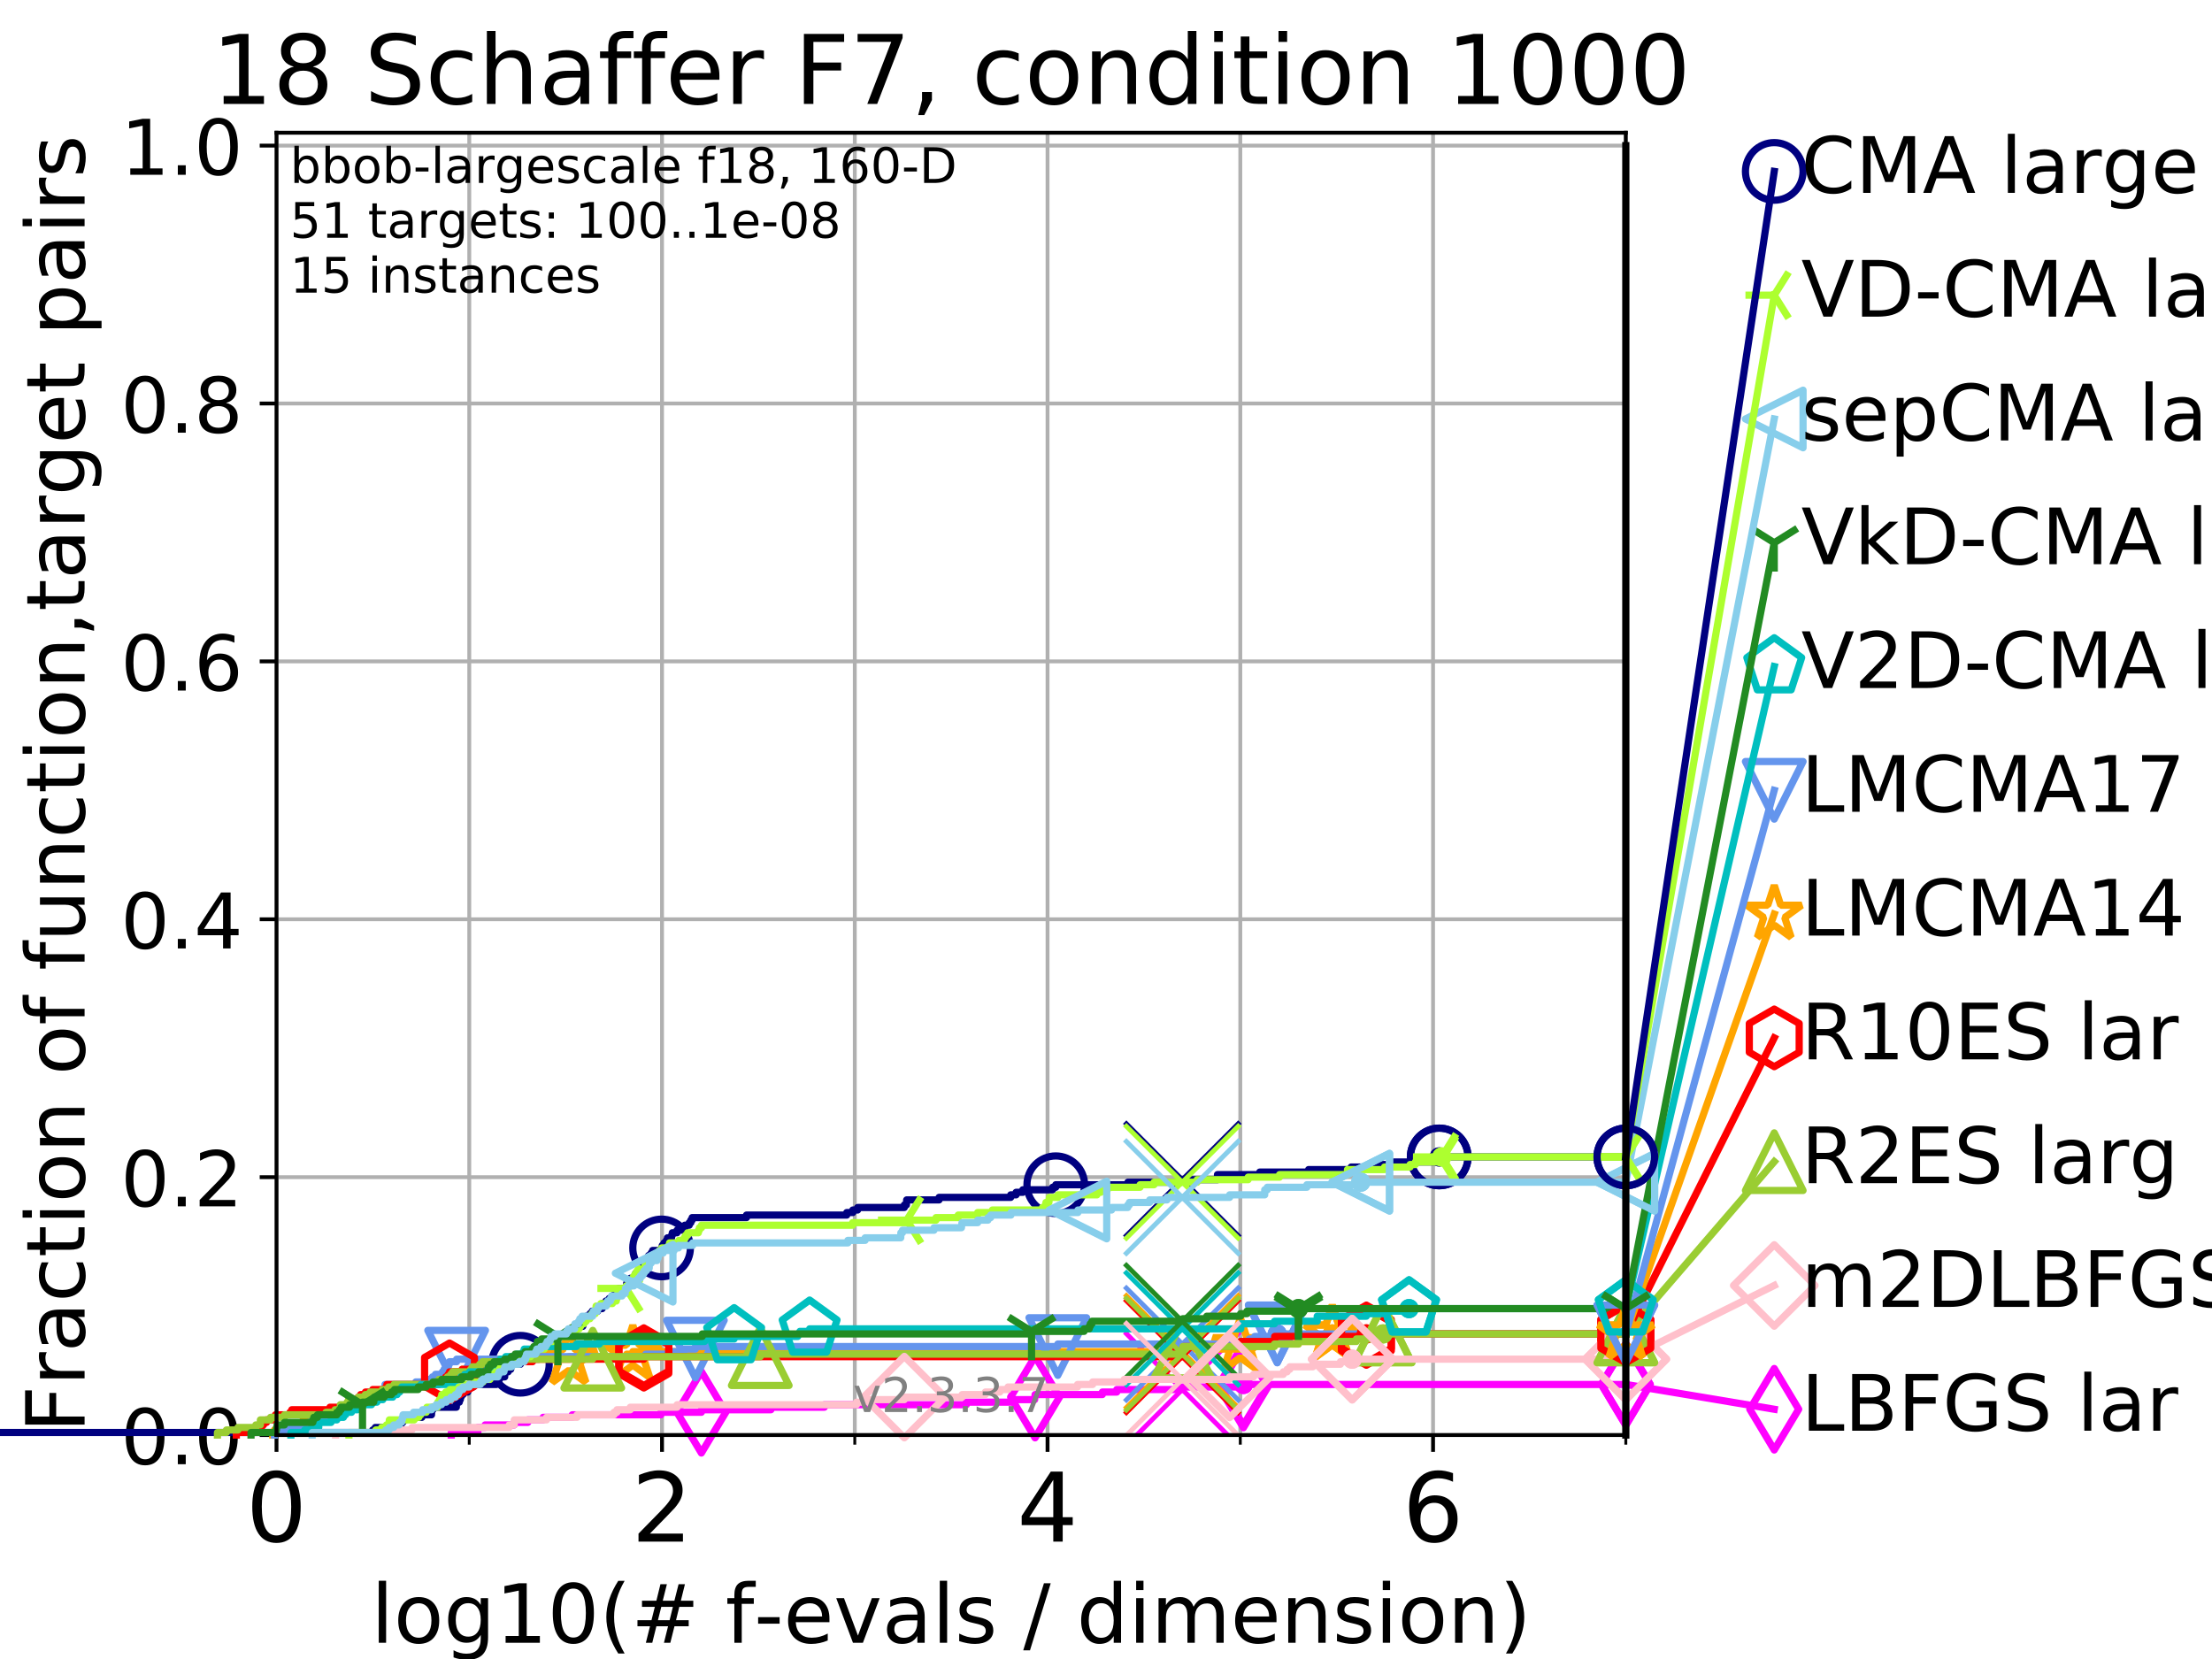 <?xml version="1.0" encoding="utf-8" standalone="no"?>
<!DOCTYPE svg PUBLIC "-//W3C//DTD SVG 1.1//EN"
  "http://www.w3.org/Graphics/SVG/1.1/DTD/svg11.dtd">
<!-- Created with matplotlib (https://matplotlib.org/) -->
<svg height="345.6pt" version="1.1" viewBox="0 0 460.8 345.6" width="460.8pt" xmlns="http://www.w3.org/2000/svg" xmlns:xlink="http://www.w3.org/1999/xlink">
 <defs>
  <style type="text/css">
*{stroke-linecap:butt;stroke-linejoin:round;}
  </style>
 </defs>
 <g id="figure_1">
  <g id="patch_1">
   <path d="M 0 345.6 
L 460.8 345.6 
L 460.8 0 
L 0 0 
z
" style="fill:#ffffff;"/>
  </g>
  <g id="axes_1">
   <g id="patch_2">
    <path d="M 57.6 298.944 
L 338.688 298.944 
L 338.688 27.648 
L 57.6 27.648 
z
" style="fill:#ffffff;"/>
   </g>
   <g id="matplotlib.axis_1">
    <g id="xtick_1">
     <g id="line2d_1">
      <path clip-path="url(#p5697418958)" d="M 57.6 298.944 
L 57.6 27.648 
" style="fill:none;stroke:#b0b0b0;stroke-linecap:square;stroke-width:0.8;"/>
     </g>
     <g id="line2d_2">
      <defs>
       <path d="M 0 0 
L 0 3.5 
" id="m965ea852ed" style="stroke:#000000;stroke-width:0.8;"/>
      </defs>
      <g>
       <use style="stroke:#000000;stroke-width:0.8;" x="57.6" xlink:href="#m965ea852ed" y="298.944"/>
      </g>
     </g>
     <g id="text_1">
      <!-- 0 -->
      <defs>
       <path d="M 31.781 66.406 
Q 24.172 66.406 20.328 58.906 
Q 16.5 51.422 16.5 36.375 
Q 16.5 21.391 20.328 13.891 
Q 24.172 6.391 31.781 6.391 
Q 39.453 6.391 43.281 13.891 
Q 47.125 21.391 47.125 36.375 
Q 47.125 51.422 43.281 58.906 
Q 39.453 66.406 31.781 66.406 
z
M 31.781 74.219 
Q 44.047 74.219 50.516 64.516 
Q 56.984 54.828 56.984 36.375 
Q 56.984 17.969 50.516 8.266 
Q 44.047 -1.422 31.781 -1.422 
Q 19.531 -1.422 13.062 8.266 
Q 6.594 17.969 6.594 36.375 
Q 6.594 54.828 13.062 64.516 
Q 19.531 74.219 31.781 74.219 
z
" id="DejaVuSans-48"/>
      </defs>
      <g transform="translate(51.237 321.141)scale(0.2 -0.2)">
       <use xlink:href="#DejaVuSans-48"/>
      </g>
     </g>
    </g>
    <g id="xtick_2">
     <g id="line2d_3">
      <path clip-path="url(#p5697418958)" d="M 137.911 298.944 
L 137.911 27.648 
" style="fill:none;stroke:#b0b0b0;stroke-linecap:square;stroke-width:0.8;"/>
     </g>
     <g id="line2d_4">
      <g>
       <use style="stroke:#000000;stroke-width:0.8;" x="137.911" xlink:href="#m965ea852ed" y="298.944"/>
      </g>
     </g>
     <g id="text_2">
      <!-- 2 -->
      <defs>
       <path d="M 19.188 8.297 
L 53.609 8.297 
L 53.609 0 
L 7.328 0 
L 7.328 8.297 
Q 12.938 14.109 22.625 23.891 
Q 32.328 33.688 34.812 36.531 
Q 39.547 41.844 41.422 45.531 
Q 43.312 49.219 43.312 52.781 
Q 43.312 58.594 39.234 62.25 
Q 35.156 65.922 28.609 65.922 
Q 23.969 65.922 18.812 64.312 
Q 13.672 62.703 7.812 59.422 
L 7.812 69.391 
Q 13.766 71.781 18.938 73 
Q 24.125 74.219 28.422 74.219 
Q 39.75 74.219 46.484 68.547 
Q 53.219 62.891 53.219 53.422 
Q 53.219 48.922 51.531 44.891 
Q 49.859 40.875 45.406 35.406 
Q 44.188 33.984 37.641 27.219 
Q 31.109 20.453 19.188 8.297 
z
" id="DejaVuSans-50"/>
      </defs>
      <g transform="translate(131.548 321.141)scale(0.2 -0.2)">
       <use xlink:href="#DejaVuSans-50"/>
      </g>
     </g>
    </g>
    <g id="xtick_3">
     <g id="line2d_5">
      <path clip-path="url(#p5697418958)" d="M 218.222 298.944 
L 218.222 27.648 
" style="fill:none;stroke:#b0b0b0;stroke-linecap:square;stroke-width:0.8;"/>
     </g>
     <g id="line2d_6">
      <g>
       <use style="stroke:#000000;stroke-width:0.8;" x="218.222" xlink:href="#m965ea852ed" y="298.944"/>
      </g>
     </g>
     <g id="text_3">
      <!-- 4 -->
      <defs>
       <path d="M 37.797 64.312 
L 12.891 25.391 
L 37.797 25.391 
z
M 35.203 72.906 
L 47.609 72.906 
L 47.609 25.391 
L 58.016 25.391 
L 58.016 17.188 
L 47.609 17.188 
L 47.609 0 
L 37.797 0 
L 37.797 17.188 
L 4.891 17.188 
L 4.891 26.703 
z
" id="DejaVuSans-52"/>
      </defs>
      <g transform="translate(211.859 321.141)scale(0.2 -0.2)">
       <use xlink:href="#DejaVuSans-52"/>
      </g>
     </g>
    </g>
    <g id="xtick_4">
     <g id="line2d_7">
      <path clip-path="url(#p5697418958)" d="M 298.533 298.944 
L 298.533 27.648 
" style="fill:none;stroke:#b0b0b0;stroke-linecap:square;stroke-width:0.8;"/>
     </g>
     <g id="line2d_8">
      <g>
       <use style="stroke:#000000;stroke-width:0.8;" x="298.533" xlink:href="#m965ea852ed" y="298.944"/>
      </g>
     </g>
     <g id="text_4">
      <!-- 6 -->
      <defs>
       <path d="M 33.016 40.375 
Q 26.375 40.375 22.484 35.828 
Q 18.609 31.297 18.609 23.391 
Q 18.609 15.531 22.484 10.953 
Q 26.375 6.391 33.016 6.391 
Q 39.656 6.391 43.531 10.953 
Q 47.406 15.531 47.406 23.391 
Q 47.406 31.297 43.531 35.828 
Q 39.656 40.375 33.016 40.375 
z
M 52.594 71.297 
L 52.594 62.312 
Q 48.875 64.062 45.094 64.984 
Q 41.312 65.922 37.594 65.922 
Q 27.828 65.922 22.672 59.328 
Q 17.531 52.734 16.797 39.406 
Q 19.672 43.656 24.016 45.922 
Q 28.375 48.188 33.594 48.188 
Q 44.578 48.188 50.953 41.516 
Q 57.328 34.859 57.328 23.391 
Q 57.328 12.156 50.688 5.359 
Q 44.047 -1.422 33.016 -1.422 
Q 20.359 -1.422 13.672 8.266 
Q 6.984 17.969 6.984 36.375 
Q 6.984 53.656 15.188 63.938 
Q 23.391 74.219 37.203 74.219 
Q 40.922 74.219 44.703 73.484 
Q 48.484 72.75 52.594 71.297 
z
" id="DejaVuSans-54"/>
      </defs>
      <g transform="translate(292.17 321.141)scale(0.2 -0.2)">
       <use xlink:href="#DejaVuSans-54"/>
      </g>
     </g>
    </g>
    <g id="xtick_5">
     <g id="line2d_9">
      <path clip-path="url(#p5697418958)" d="M 97.755 298.944 
L 97.755 27.648 
" style="fill:none;stroke:#b0b0b0;stroke-linecap:square;stroke-width:0.8;"/>
     </g>
     <g id="line2d_10">
      <defs>
       <path d="M 0 0 
L 0 2 
" id="m1bfd064f57" style="stroke:#000000;stroke-width:0.6;"/>
      </defs>
      <g>
       <use style="stroke:#000000;stroke-width:0.6;" x="97.755" xlink:href="#m1bfd064f57" y="298.944"/>
      </g>
     </g>
    </g>
    <g id="xtick_6">
     <g id="line2d_11">
      <path clip-path="url(#p5697418958)" d="M 178.066 298.944 
L 178.066 27.648 
" style="fill:none;stroke:#b0b0b0;stroke-linecap:square;stroke-width:0.8;"/>
     </g>
     <g id="line2d_12">
      <g>
       <use style="stroke:#000000;stroke-width:0.6;" x="178.066" xlink:href="#m1bfd064f57" y="298.944"/>
      </g>
     </g>
    </g>
    <g id="xtick_7">
     <g id="line2d_13">
      <path clip-path="url(#p5697418958)" d="M 258.377 298.944 
L 258.377 27.648 
" style="fill:none;stroke:#b0b0b0;stroke-linecap:square;stroke-width:0.8;"/>
     </g>
     <g id="line2d_14">
      <g>
       <use style="stroke:#000000;stroke-width:0.6;" x="258.377" xlink:href="#m1bfd064f57" y="298.944"/>
      </g>
     </g>
    </g>
    <g id="xtick_8">
     <g id="line2d_15">
      <path clip-path="url(#p5697418958)" d="M 338.688 298.944 
L 338.688 27.648 
" style="fill:none;stroke:#b0b0b0;stroke-linecap:square;stroke-width:0.8;"/>
     </g>
     <g id="line2d_16">
      <g>
       <use style="stroke:#000000;stroke-width:0.6;" x="338.688" xlink:href="#m1bfd064f57" y="298.944"/>
      </g>
     </g>
    </g>
    <g id="text_5">
     <!-- log10(# f-evals / dimension) -->
     <defs>
      <path d="M 9.422 75.984 
L 18.406 75.984 
L 18.406 0 
L 9.422 0 
z
" id="DejaVuSans-108"/>
      <path d="M 30.609 48.391 
Q 23.391 48.391 19.188 42.75 
Q 14.984 37.109 14.984 27.297 
Q 14.984 17.484 19.156 11.844 
Q 23.344 6.203 30.609 6.203 
Q 37.797 6.203 41.984 11.859 
Q 46.188 17.531 46.188 27.297 
Q 46.188 37.016 41.984 42.703 
Q 37.797 48.391 30.609 48.391 
z
M 30.609 56 
Q 42.328 56 49.016 48.375 
Q 55.719 40.766 55.719 27.297 
Q 55.719 13.875 49.016 6.219 
Q 42.328 -1.422 30.609 -1.422 
Q 18.844 -1.422 12.172 6.219 
Q 5.516 13.875 5.516 27.297 
Q 5.516 40.766 12.172 48.375 
Q 18.844 56 30.609 56 
z
" id="DejaVuSans-111"/>
      <path d="M 45.406 27.984 
Q 45.406 37.75 41.375 43.109 
Q 37.359 48.484 30.078 48.484 
Q 22.859 48.484 18.828 43.109 
Q 14.797 37.75 14.797 27.984 
Q 14.797 18.266 18.828 12.891 
Q 22.859 7.516 30.078 7.516 
Q 37.359 7.516 41.375 12.891 
Q 45.406 18.266 45.406 27.984 
z
M 54.391 6.781 
Q 54.391 -7.172 48.188 -13.984 
Q 42 -20.797 29.203 -20.797 
Q 24.469 -20.797 20.266 -20.094 
Q 16.062 -19.391 12.109 -17.922 
L 12.109 -9.188 
Q 16.062 -11.328 19.922 -12.344 
Q 23.781 -13.375 27.781 -13.375 
Q 36.625 -13.375 41.016 -8.766 
Q 45.406 -4.156 45.406 5.172 
L 45.406 9.625 
Q 42.625 4.781 38.281 2.391 
Q 33.938 0 27.875 0 
Q 17.828 0 11.672 7.656 
Q 5.516 15.328 5.516 27.984 
Q 5.516 40.672 11.672 48.328 
Q 17.828 56 27.875 56 
Q 33.938 56 38.281 53.609 
Q 42.625 51.219 45.406 46.391 
L 45.406 54.688 
L 54.391 54.688 
z
" id="DejaVuSans-103"/>
      <path d="M 12.406 8.297 
L 28.516 8.297 
L 28.516 63.922 
L 10.984 60.406 
L 10.984 69.391 
L 28.422 72.906 
L 38.281 72.906 
L 38.281 8.297 
L 54.391 8.297 
L 54.391 0 
L 12.406 0 
z
" id="DejaVuSans-49"/>
      <path d="M 31 75.875 
Q 24.469 64.656 21.281 53.656 
Q 18.109 42.672 18.109 31.391 
Q 18.109 20.125 21.312 9.062 
Q 24.516 -2 31 -13.188 
L 23.188 -13.188 
Q 15.875 -1.703 12.234 9.375 
Q 8.594 20.453 8.594 31.391 
Q 8.594 42.281 12.203 53.312 
Q 15.828 64.359 23.188 75.875 
z
" id="DejaVuSans-40"/>
      <path d="M 51.125 44 
L 36.922 44 
L 32.812 27.688 
L 47.125 27.688 
z
M 43.797 71.781 
L 38.719 51.516 
L 52.984 51.516 
L 58.109 71.781 
L 65.922 71.781 
L 60.891 51.516 
L 76.125 51.516 
L 76.125 44 
L 58.984 44 
L 54.984 27.688 
L 70.516 27.688 
L 70.516 20.219 
L 53.078 20.219 
L 48 0 
L 40.188 0 
L 45.219 20.219 
L 30.906 20.219 
L 25.875 0 
L 18.016 0 
L 23.094 20.219 
L 7.719 20.219 
L 7.719 27.688 
L 24.906 27.688 
L 29 44 
L 13.281 44 
L 13.281 51.516 
L 30.906 51.516 
L 35.891 71.781 
z
" id="DejaVuSans-35"/>
      <path id="DejaVuSans-32"/>
      <path d="M 37.109 75.984 
L 37.109 68.5 
L 28.516 68.5 
Q 23.688 68.5 21.797 66.547 
Q 19.922 64.594 19.922 59.516 
L 19.922 54.688 
L 34.719 54.688 
L 34.719 47.703 
L 19.922 47.703 
L 19.922 0 
L 10.891 0 
L 10.891 47.703 
L 2.297 47.703 
L 2.297 54.688 
L 10.891 54.688 
L 10.891 58.5 
Q 10.891 67.625 15.141 71.797 
Q 19.391 75.984 28.609 75.984 
z
" id="DejaVuSans-102"/>
      <path d="M 4.891 31.391 
L 31.203 31.391 
L 31.203 23.391 
L 4.891 23.391 
z
" id="DejaVuSans-45"/>
      <path d="M 56.203 29.594 
L 56.203 25.203 
L 14.891 25.203 
Q 15.484 15.922 20.484 11.062 
Q 25.484 6.203 34.422 6.203 
Q 39.594 6.203 44.453 7.469 
Q 49.312 8.734 54.109 11.281 
L 54.109 2.781 
Q 49.266 0.734 44.188 -0.344 
Q 39.109 -1.422 33.891 -1.422 
Q 20.797 -1.422 13.156 6.188 
Q 5.516 13.812 5.516 26.812 
Q 5.516 40.234 12.766 48.109 
Q 20.016 56 32.328 56 
Q 43.359 56 49.781 48.891 
Q 56.203 41.797 56.203 29.594 
z
M 47.219 32.234 
Q 47.125 39.594 43.094 43.984 
Q 39.062 48.391 32.422 48.391 
Q 24.906 48.391 20.391 44.141 
Q 15.875 39.891 15.188 32.172 
z
" id="DejaVuSans-101"/>
      <path d="M 2.984 54.688 
L 12.5 54.688 
L 29.594 8.797 
L 46.688 54.688 
L 56.203 54.688 
L 35.688 0 
L 23.484 0 
z
" id="DejaVuSans-118"/>
      <path d="M 34.281 27.484 
Q 23.391 27.484 19.188 25 
Q 14.984 22.516 14.984 16.5 
Q 14.984 11.719 18.141 8.906 
Q 21.297 6.109 26.703 6.109 
Q 34.188 6.109 38.703 11.406 
Q 43.219 16.703 43.219 25.484 
L 43.219 27.484 
z
M 52.203 31.203 
L 52.203 0 
L 43.219 0 
L 43.219 8.297 
Q 40.141 3.328 35.547 0.953 
Q 30.953 -1.422 24.312 -1.422 
Q 15.922 -1.422 10.953 3.297 
Q 6 8.016 6 15.922 
Q 6 25.141 12.172 29.828 
Q 18.359 34.516 30.609 34.516 
L 43.219 34.516 
L 43.219 35.406 
Q 43.219 41.609 39.141 45 
Q 35.062 48.391 27.688 48.391 
Q 23 48.391 18.547 47.266 
Q 14.109 46.141 10.016 43.891 
L 10.016 52.203 
Q 14.938 54.109 19.578 55.047 
Q 24.219 56 28.609 56 
Q 40.484 56 46.344 49.844 
Q 52.203 43.703 52.203 31.203 
z
" id="DejaVuSans-97"/>
      <path d="M 44.281 53.078 
L 44.281 44.578 
Q 40.484 46.531 36.375 47.5 
Q 32.281 48.484 27.875 48.484 
Q 21.188 48.484 17.844 46.438 
Q 14.5 44.391 14.5 40.281 
Q 14.5 37.156 16.891 35.375 
Q 19.281 33.594 26.516 31.984 
L 29.594 31.297 
Q 39.156 29.25 43.188 25.516 
Q 47.219 21.781 47.219 15.094 
Q 47.219 7.469 41.188 3.016 
Q 35.156 -1.422 24.609 -1.422 
Q 20.219 -1.422 15.453 -0.562 
Q 10.688 0.297 5.422 2 
L 5.422 11.281 
Q 10.406 8.688 15.234 7.391 
Q 20.062 6.109 24.812 6.109 
Q 31.156 6.109 34.562 8.281 
Q 37.984 10.453 37.984 14.406 
Q 37.984 18.062 35.516 20.016 
Q 33.062 21.969 24.703 23.781 
L 21.578 24.516 
Q 13.234 26.266 9.516 29.906 
Q 5.812 33.547 5.812 39.891 
Q 5.812 47.609 11.281 51.797 
Q 16.75 56 26.812 56 
Q 31.781 56 36.172 55.266 
Q 40.578 54.547 44.281 53.078 
z
" id="DejaVuSans-115"/>
      <path d="M 25.391 72.906 
L 33.688 72.906 
L 8.297 -9.281 
L 0 -9.281 
z
" id="DejaVuSans-47"/>
      <path d="M 45.406 46.391 
L 45.406 75.984 
L 54.391 75.984 
L 54.391 0 
L 45.406 0 
L 45.406 8.203 
Q 42.578 3.328 38.25 0.953 
Q 33.938 -1.422 27.875 -1.422 
Q 17.969 -1.422 11.734 6.484 
Q 5.516 14.406 5.516 27.297 
Q 5.516 40.188 11.734 48.094 
Q 17.969 56 27.875 56 
Q 33.938 56 38.25 53.625 
Q 42.578 51.266 45.406 46.391 
z
M 14.797 27.297 
Q 14.797 17.391 18.875 11.75 
Q 22.953 6.109 30.078 6.109 
Q 37.203 6.109 41.297 11.75 
Q 45.406 17.391 45.406 27.297 
Q 45.406 37.203 41.297 42.844 
Q 37.203 48.484 30.078 48.484 
Q 22.953 48.484 18.875 42.844 
Q 14.797 37.203 14.797 27.297 
z
" id="DejaVuSans-100"/>
      <path d="M 9.422 54.688 
L 18.406 54.688 
L 18.406 0 
L 9.422 0 
z
M 9.422 75.984 
L 18.406 75.984 
L 18.406 64.594 
L 9.422 64.594 
z
" id="DejaVuSans-105"/>
      <path d="M 52 44.188 
Q 55.375 50.25 60.062 53.125 
Q 64.75 56 71.094 56 
Q 79.641 56 84.281 50.016 
Q 88.922 44.047 88.922 33.016 
L 88.922 0 
L 79.891 0 
L 79.891 32.719 
Q 79.891 40.578 77.094 44.375 
Q 74.312 48.188 68.609 48.188 
Q 61.625 48.188 57.562 43.547 
Q 53.516 38.922 53.516 30.906 
L 53.516 0 
L 44.484 0 
L 44.484 32.719 
Q 44.484 40.625 41.703 44.406 
Q 38.922 48.188 33.109 48.188 
Q 26.219 48.188 22.156 43.531 
Q 18.109 38.875 18.109 30.906 
L 18.109 0 
L 9.078 0 
L 9.078 54.688 
L 18.109 54.688 
L 18.109 46.188 
Q 21.188 51.219 25.484 53.609 
Q 29.781 56 35.688 56 
Q 41.656 56 45.828 52.969 
Q 50 49.953 52 44.188 
z
" id="DejaVuSans-109"/>
      <path d="M 54.891 33.016 
L 54.891 0 
L 45.906 0 
L 45.906 32.719 
Q 45.906 40.484 42.875 44.328 
Q 39.844 48.188 33.797 48.188 
Q 26.516 48.188 22.312 43.547 
Q 18.109 38.922 18.109 30.906 
L 18.109 0 
L 9.078 0 
L 9.078 54.688 
L 18.109 54.688 
L 18.109 46.188 
Q 21.344 51.125 25.703 53.562 
Q 30.078 56 35.797 56 
Q 45.219 56 50.047 50.172 
Q 54.891 44.344 54.891 33.016 
z
" id="DejaVuSans-110"/>
      <path d="M 8.016 75.875 
L 15.828 75.875 
Q 23.141 64.359 26.781 53.312 
Q 30.422 42.281 30.422 31.391 
Q 30.422 20.453 26.781 9.375 
Q 23.141 -1.703 15.828 -13.188 
L 8.016 -13.188 
Q 14.5 -2 17.703 9.062 
Q 20.906 20.125 20.906 31.391 
Q 20.906 42.672 17.703 53.656 
Q 14.5 64.656 8.016 75.875 
z
" id="DejaVuSans-41"/>
     </defs>
     <g transform="translate(77.303 342.218)scale(0.17 -0.17)">
      <use xlink:href="#DejaVuSans-108"/>
      <use x="27.783" xlink:href="#DejaVuSans-111"/>
      <use x="88.965" xlink:href="#DejaVuSans-103"/>
      <use x="152.441" xlink:href="#DejaVuSans-49"/>
      <use x="216.064" xlink:href="#DejaVuSans-48"/>
      <use x="279.688" xlink:href="#DejaVuSans-40"/>
      <use x="318.701" xlink:href="#DejaVuSans-35"/>
      <use x="402.49" xlink:href="#DejaVuSans-32"/>
      <use x="434.277" xlink:href="#DejaVuSans-102"/>
      <use x="469.404" xlink:href="#DejaVuSans-45"/>
      <use x="505.488" xlink:href="#DejaVuSans-101"/>
      <use x="567.012" xlink:href="#DejaVuSans-118"/>
      <use x="626.191" xlink:href="#DejaVuSans-97"/>
      <use x="687.471" xlink:href="#DejaVuSans-108"/>
      <use x="715.254" xlink:href="#DejaVuSans-115"/>
      <use x="767.354" xlink:href="#DejaVuSans-32"/>
      <use x="799.141" xlink:href="#DejaVuSans-47"/>
      <use x="832.832" xlink:href="#DejaVuSans-32"/>
      <use x="864.619" xlink:href="#DejaVuSans-100"/>
      <use x="928.096" xlink:href="#DejaVuSans-105"/>
      <use x="955.879" xlink:href="#DejaVuSans-109"/>
      <use x="1053.291" xlink:href="#DejaVuSans-101"/>
      <use x="1114.814" xlink:href="#DejaVuSans-110"/>
      <use x="1178.193" xlink:href="#DejaVuSans-115"/>
      <use x="1230.293" xlink:href="#DejaVuSans-105"/>
      <use x="1258.076" xlink:href="#DejaVuSans-111"/>
      <use x="1319.258" xlink:href="#DejaVuSans-110"/>
      <use x="1382.637" xlink:href="#DejaVuSans-41"/>
     </g>
    </g>
   </g>
   <g id="matplotlib.axis_2">
    <g id="ytick_1">
     <g id="line2d_17">
      <path clip-path="url(#p5697418958)" d="M 57.6 298.944 
L 338.688 298.944 
" style="fill:none;stroke:#b0b0b0;stroke-linecap:square;stroke-width:0.8;"/>
     </g>
     <g id="line2d_18">
      <defs>
       <path d="M 0 0 
L -3.5 0 
" id="m2f67c88de2" style="stroke:#000000;stroke-width:0.8;"/>
      </defs>
      <g>
       <use style="stroke:#000000;stroke-width:0.8;" x="57.6" xlink:href="#m2f67c88de2" y="298.944"/>
      </g>
     </g>
     <g id="text_6">
      <!-- 0.0 -->
      <defs>
       <path d="M 10.688 12.406 
L 21 12.406 
L 21 0 
L 10.688 0 
z
" id="DejaVuSans-46"/>
      </defs>
      <g transform="translate(25.155 305.023)scale(0.16 -0.16)">
       <use xlink:href="#DejaVuSans-48"/>
       <use x="63.623" xlink:href="#DejaVuSans-46"/>
       <use x="95.41" xlink:href="#DejaVuSans-48"/>
      </g>
     </g>
    </g>
    <g id="ytick_2">
     <g id="line2d_19">
      <path clip-path="url(#p5697418958)" d="M 57.6 245.222 
L 338.688 245.222 
" style="fill:none;stroke:#b0b0b0;stroke-linecap:square;stroke-width:0.8;"/>
     </g>
     <g id="line2d_20">
      <g>
       <use style="stroke:#000000;stroke-width:0.8;" x="57.6" xlink:href="#m2f67c88de2" y="245.222"/>
      </g>
     </g>
     <g id="text_7">
      <!-- 0.2 -->
      <g transform="translate(25.155 251.301)scale(0.16 -0.16)">
       <use xlink:href="#DejaVuSans-48"/>
       <use x="63.623" xlink:href="#DejaVuSans-46"/>
       <use x="95.41" xlink:href="#DejaVuSans-50"/>
      </g>
     </g>
    </g>
    <g id="ytick_3">
     <g id="line2d_21">
      <path clip-path="url(#p5697418958)" d="M 57.6 191.5 
L 338.688 191.5 
" style="fill:none;stroke:#b0b0b0;stroke-linecap:square;stroke-width:0.8;"/>
     </g>
     <g id="line2d_22">
      <g>
       <use style="stroke:#000000;stroke-width:0.8;" x="57.6" xlink:href="#m2f67c88de2" y="191.5"/>
      </g>
     </g>
     <g id="text_8">
      <!-- 0.4 -->
      <g transform="translate(25.155 197.579)scale(0.16 -0.16)">
       <use xlink:href="#DejaVuSans-48"/>
       <use x="63.623" xlink:href="#DejaVuSans-46"/>
       <use x="95.41" xlink:href="#DejaVuSans-52"/>
      </g>
     </g>
    </g>
    <g id="ytick_4">
     <g id="line2d_23">
      <path clip-path="url(#p5697418958)" d="M 57.6 137.778 
L 338.688 137.778 
" style="fill:none;stroke:#b0b0b0;stroke-linecap:square;stroke-width:0.8;"/>
     </g>
     <g id="line2d_24">
      <g>
       <use style="stroke:#000000;stroke-width:0.8;" x="57.6" xlink:href="#m2f67c88de2" y="137.778"/>
      </g>
     </g>
     <g id="text_9">
      <!-- 0.6 -->
      <g transform="translate(25.155 143.857)scale(0.16 -0.16)">
       <use xlink:href="#DejaVuSans-48"/>
       <use x="63.623" xlink:href="#DejaVuSans-46"/>
       <use x="95.41" xlink:href="#DejaVuSans-54"/>
      </g>
     </g>
    </g>
    <g id="ytick_5">
     <g id="line2d_25">
      <path clip-path="url(#p5697418958)" d="M 57.6 84.056 
L 338.688 84.056 
" style="fill:none;stroke:#b0b0b0;stroke-linecap:square;stroke-width:0.8;"/>
     </g>
     <g id="line2d_26">
      <g>
       <use style="stroke:#000000;stroke-width:0.8;" x="57.6" xlink:href="#m2f67c88de2" y="84.056"/>
      </g>
     </g>
     <g id="text_10">
      <!-- 0.8 -->
      <defs>
       <path d="M 31.781 34.625 
Q 24.75 34.625 20.719 30.859 
Q 16.703 27.094 16.703 20.516 
Q 16.703 13.922 20.719 10.156 
Q 24.75 6.391 31.781 6.391 
Q 38.812 6.391 42.859 10.172 
Q 46.922 13.969 46.922 20.516 
Q 46.922 27.094 42.891 30.859 
Q 38.875 34.625 31.781 34.625 
z
M 21.922 38.812 
Q 15.578 40.375 12.031 44.719 
Q 8.5 49.078 8.5 55.328 
Q 8.5 64.062 14.719 69.141 
Q 20.953 74.219 31.781 74.219 
Q 42.672 74.219 48.875 69.141 
Q 55.078 64.062 55.078 55.328 
Q 55.078 49.078 51.531 44.719 
Q 48 40.375 41.703 38.812 
Q 48.828 37.156 52.797 32.312 
Q 56.781 27.484 56.781 20.516 
Q 56.781 9.906 50.312 4.234 
Q 43.844 -1.422 31.781 -1.422 
Q 19.734 -1.422 13.25 4.234 
Q 6.781 9.906 6.781 20.516 
Q 6.781 27.484 10.781 32.312 
Q 14.797 37.156 21.922 38.812 
z
M 18.312 54.391 
Q 18.312 48.734 21.844 45.562 
Q 25.391 42.391 31.781 42.391 
Q 38.141 42.391 41.719 45.562 
Q 45.312 48.734 45.312 54.391 
Q 45.312 60.062 41.719 63.234 
Q 38.141 66.406 31.781 66.406 
Q 25.391 66.406 21.844 63.234 
Q 18.312 60.062 18.312 54.391 
z
" id="DejaVuSans-56"/>
      </defs>
      <g transform="translate(25.155 90.135)scale(0.16 -0.16)">
       <use xlink:href="#DejaVuSans-48"/>
       <use x="63.623" xlink:href="#DejaVuSans-46"/>
       <use x="95.41" xlink:href="#DejaVuSans-56"/>
      </g>
     </g>
    </g>
    <g id="ytick_6">
     <g id="line2d_27">
      <path clip-path="url(#p5697418958)" d="M 57.6 30.334 
L 338.688 30.334 
" style="fill:none;stroke:#b0b0b0;stroke-linecap:square;stroke-width:0.8;"/>
     </g>
     <g id="line2d_28">
      <g>
       <use style="stroke:#000000;stroke-width:0.8;" x="57.6" xlink:href="#m2f67c88de2" y="30.334"/>
      </g>
     </g>
     <g id="text_11">
      <!-- 1.0 -->
      <g transform="translate(25.155 36.413)scale(0.16 -0.16)">
       <use xlink:href="#DejaVuSans-49"/>
       <use x="63.623" xlink:href="#DejaVuSans-46"/>
       <use x="95.41" xlink:href="#DejaVuSans-48"/>
      </g>
     </g>
    </g>
    <g id="text_12">
     <!-- Fraction of function,target pairs -->
     <defs>
      <path d="M 9.812 72.906 
L 51.703 72.906 
L 51.703 64.594 
L 19.672 64.594 
L 19.672 43.109 
L 48.578 43.109 
L 48.578 34.812 
L 19.672 34.812 
L 19.672 0 
L 9.812 0 
z
" id="DejaVuSans-70"/>
      <path d="M 41.109 46.297 
Q 39.594 47.172 37.812 47.578 
Q 36.031 48 33.891 48 
Q 26.266 48 22.188 43.047 
Q 18.109 38.094 18.109 28.812 
L 18.109 0 
L 9.078 0 
L 9.078 54.688 
L 18.109 54.688 
L 18.109 46.188 
Q 20.953 51.172 25.484 53.578 
Q 30.031 56 36.531 56 
Q 37.453 56 38.578 55.875 
Q 39.703 55.766 41.062 55.516 
z
" id="DejaVuSans-114"/>
      <path d="M 48.781 52.594 
L 48.781 44.188 
Q 44.969 46.297 41.141 47.344 
Q 37.312 48.391 33.406 48.391 
Q 24.656 48.391 19.812 42.844 
Q 14.984 37.312 14.984 27.297 
Q 14.984 17.281 19.812 11.734 
Q 24.656 6.203 33.406 6.203 
Q 37.312 6.203 41.141 7.25 
Q 44.969 8.297 48.781 10.406 
L 48.781 2.094 
Q 45.016 0.344 40.984 -0.531 
Q 36.969 -1.422 32.422 -1.422 
Q 20.062 -1.422 12.781 6.344 
Q 5.516 14.109 5.516 27.297 
Q 5.516 40.672 12.859 48.328 
Q 20.219 56 33.016 56 
Q 37.156 56 41.109 55.141 
Q 45.062 54.297 48.781 52.594 
z
" id="DejaVuSans-99"/>
      <path d="M 18.312 70.219 
L 18.312 54.688 
L 36.812 54.688 
L 36.812 47.703 
L 18.312 47.703 
L 18.312 18.016 
Q 18.312 11.328 20.141 9.422 
Q 21.969 7.516 27.594 7.516 
L 36.812 7.516 
L 36.812 0 
L 27.594 0 
Q 17.188 0 13.234 3.875 
Q 9.281 7.766 9.281 18.016 
L 9.281 47.703 
L 2.688 47.703 
L 2.688 54.688 
L 9.281 54.688 
L 9.281 70.219 
z
" id="DejaVuSans-116"/>
      <path d="M 8.5 21.578 
L 8.5 54.688 
L 17.484 54.688 
L 17.484 21.922 
Q 17.484 14.156 20.5 10.266 
Q 23.531 6.391 29.594 6.391 
Q 36.859 6.391 41.078 11.031 
Q 45.312 15.672 45.312 23.688 
L 45.312 54.688 
L 54.297 54.688 
L 54.297 0 
L 45.312 0 
L 45.312 8.406 
Q 42.047 3.422 37.719 1 
Q 33.406 -1.422 27.688 -1.422 
Q 18.266 -1.422 13.375 4.438 
Q 8.5 10.297 8.5 21.578 
z
M 31.109 56 
z
" id="DejaVuSans-117"/>
      <path d="M 11.719 12.406 
L 22.016 12.406 
L 22.016 4 
L 14.016 -11.625 
L 7.719 -11.625 
L 11.719 4 
z
" id="DejaVuSans-44"/>
      <path d="M 18.109 8.203 
L 18.109 -20.797 
L 9.078 -20.797 
L 9.078 54.688 
L 18.109 54.688 
L 18.109 46.391 
Q 20.953 51.266 25.266 53.625 
Q 29.594 56 35.594 56 
Q 45.562 56 51.781 48.094 
Q 58.016 40.188 58.016 27.297 
Q 58.016 14.406 51.781 6.484 
Q 45.562 -1.422 35.594 -1.422 
Q 29.594 -1.422 25.266 0.953 
Q 20.953 3.328 18.109 8.203 
z
M 48.688 27.297 
Q 48.688 37.203 44.609 42.844 
Q 40.531 48.484 33.406 48.484 
Q 26.266 48.484 22.188 42.844 
Q 18.109 37.203 18.109 27.297 
Q 18.109 17.391 22.188 11.75 
Q 26.266 6.109 33.406 6.109 
Q 40.531 6.109 44.609 11.75 
Q 48.688 17.391 48.688 27.297 
z
" id="DejaVuSans-112"/>
     </defs>
     <g transform="translate(17.62 298.435)rotate(-90)scale(0.17 -0.17)">
      <use xlink:href="#DejaVuSans-70"/>
      <use x="57.41" xlink:href="#DejaVuSans-114"/>
      <use x="98.523" xlink:href="#DejaVuSans-97"/>
      <use x="159.803" xlink:href="#DejaVuSans-99"/>
      <use x="214.783" xlink:href="#DejaVuSans-116"/>
      <use x="253.992" xlink:href="#DejaVuSans-105"/>
      <use x="281.775" xlink:href="#DejaVuSans-111"/>
      <use x="342.957" xlink:href="#DejaVuSans-110"/>
      <use x="406.336" xlink:href="#DejaVuSans-32"/>
      <use x="438.123" xlink:href="#DejaVuSans-111"/>
      <use x="499.305" xlink:href="#DejaVuSans-102"/>
      <use x="534.51" xlink:href="#DejaVuSans-32"/>
      <use x="566.297" xlink:href="#DejaVuSans-102"/>
      <use x="601.502" xlink:href="#DejaVuSans-117"/>
      <use x="664.881" xlink:href="#DejaVuSans-110"/>
      <use x="728.26" xlink:href="#DejaVuSans-99"/>
      <use x="783.24" xlink:href="#DejaVuSans-116"/>
      <use x="822.449" xlink:href="#DejaVuSans-105"/>
      <use x="850.232" xlink:href="#DejaVuSans-111"/>
      <use x="911.414" xlink:href="#DejaVuSans-110"/>
      <use x="974.793" xlink:href="#DejaVuSans-44"/>
      <use x="1006.58" xlink:href="#DejaVuSans-116"/>
      <use x="1045.789" xlink:href="#DejaVuSans-97"/>
      <use x="1107.068" xlink:href="#DejaVuSans-114"/>
      <use x="1148.166" xlink:href="#DejaVuSans-103"/>
      <use x="1211.643" xlink:href="#DejaVuSans-101"/>
      <use x="1273.166" xlink:href="#DejaVuSans-116"/>
      <use x="1312.375" xlink:href="#DejaVuSans-32"/>
      <use x="1344.162" xlink:href="#DejaVuSans-112"/>
      <use x="1407.639" xlink:href="#DejaVuSans-97"/>
      <use x="1468.918" xlink:href="#DejaVuSans-105"/>
      <use x="1496.701" xlink:href="#DejaVuSans-114"/>
      <use x="1537.814" xlink:href="#DejaVuSans-115"/>
     </g>
    </g>
   </g>
   <g id="line2d_29">
    <defs>
     <path d="M 0 1.5 
C 0.398 1.5 0.779 1.342 1.061 1.061 
C 1.342 0.779 1.5 0.398 1.5 0 
C 1.5 -0.398 1.342 -0.779 1.061 -1.061 
C 0.779 -1.342 0.398 -1.5 0 -1.5 
C -0.398 -1.5 -0.779 -1.342 -1.061 -1.061 
C -1.342 -0.779 -1.5 -0.398 -1.5 0 
C -1.5 0.398 -1.342 0.779 -1.061 1.061 
C -0.779 1.342 -0.398 1.5 0 1.5 
z
" id="mc84d6a371f" style="stroke:#000080;"/>
    </defs>
    <g>
     <use style="fill:#000080;stroke:#000080;" x="299.812" xlink:href="#mc84d6a371f" y="241.009"/>
     <use style="fill:#000080;stroke:#000080;" x="299.812" xlink:href="#mc84d6a371f" y="241.009"/>
    </g>
   </g>
   <g id="line2d_30">
    <path d="M -1 298.417 
L 77.644 298.417 
L 77.644 297.891 
L 78.188 297.891 
L 78.188 297.364 
L 83.138 297.364 
L 83.138 296.837 
L 83.537 296.837 
L 83.537 296.311 
L 83.903 296.311 
L 83.903 295.784 
L 84.472 295.784 
L 84.472 295.257 
L 87.876 295.257 
L 87.876 294.731 
L 89.887 294.731 
L 89.938 293.677 
L 90.193 293.677 
L 90.193 293.15 
L 95.062 293.15 
L 95.1 292.097 
L 95.686 292.097 
L 95.686 291.57 
L 95.894 291.57 
L 95.894 291.044 
L 96.051 291.044 
L 96.051 290.517 
L 96.455 290.517 
L 96.455 289.99 
L 97.436 289.99 
L 97.436 289.464 
L 97.723 289.464 
L 97.723 288.937 
L 98.533 288.937 
L 98.533 288.41 
L 103.404 288.41 
L 103.49 287.357 
L 104.061 287.357 
L 104.061 286.83 
L 105.136 286.83 
L 105.158 285.777 
L 105.849 285.777 
L 105.849 285.25 
L 106.396 285.25 
L 106.442 284.197 
L 108.407 284.197 
L 108.513 283.143 
L 112.243 283.143 
L 112.243 282.617 
L 112.432 282.617 
L 112.432 282.09 
L 112.9 282.09 
L 112.9 281.563 
L 113.678 281.563 
L 113.678 281.037 
L 113.865 281.037 
L 113.9 279.983 
L 114.025 279.983 
L 114.025 279.457 
L 114.858 279.457 
L 114.858 278.93 
L 116.267 278.93 
L 116.267 278.403 
L 117.745 278.403 
L 117.745 277.877 
L 118.149 277.877 
L 118.149 277.35 
L 118.705 277.35 
L 118.705 276.823 
L 120.397 276.823 
L 120.397 276.296 
L 121.414 276.296 
L 121.414 275.77 
L 121.543 275.77 
L 121.543 275.243 
L 121.97 275.243 
L 121.97 274.716 
L 122.172 274.716 
L 122.172 274.19 
L 122.909 274.19 
L 122.909 273.663 
L 123.367 273.663 
L 123.367 273.136 
L 124.513 273.136 
L 124.513 272.61 
L 125.448 272.61 
L 125.479 271.556 
L 126.219 271.556 
L 126.219 271.03 
L 126.903 271.03 
L 126.903 270.503 
L 127.479 270.503 
L 127.479 269.976 
L 128.129 269.976 
L 128.129 269.45 
L 128.576 269.45 
L 128.576 268.923 
L 128.844 268.923 
L 128.844 268.396 
L 130.535 268.396 
L 130.537 267.343 
L 130.985 267.343 
L 130.985 266.816 
L 131.311 266.816 
L 131.311 266.289 
L 132.23 266.289 
L 132.23 265.763 
L 132.414 265.763 
L 132.414 265.236 
L 132.943 265.236 
L 132.943 264.709 
L 133.693 264.709 
L 133.693 264.183 
L 134.112 264.183 
L 134.156 263.129 
L 134.398 263.129 
L 134.398 262.603 
L 135.011 262.603 
L 135.119 261.549 
L 135.647 261.549 
L 135.647 261.023 
L 135.954 261.023 
L 135.954 260.496 
L 137.821 260.496 
L 137.821 259.969 
L 137.962 259.969 
L 137.962 259.443 
L 138.339 259.443 
L 138.339 258.916 
L 138.818 258.916 
L 138.818 258.389 
L 139.035 258.389 
L 139.035 257.862 
L 139.897 257.862 
L 139.897 257.336 
L 140.05 257.336 
L 140.05 256.809 
L 141.03 256.809 
L 141.03 256.282 
L 141.868 256.282 
L 141.868 255.756 
L 142.662 255.756 
L 142.662 255.229 
L 143.579 255.229 
L 143.579 254.702 
L 143.916 254.702 
L 143.916 254.176 
L 144.19 254.176 
L 144.19 253.649 
L 155.508 253.649 
L 155.508 253.122 
L 176.392 253.122 
L 176.392 252.596 
L 177.655 252.596 
L 177.655 252.069 
L 178.66 252.069 
L 178.66 251.542 
L 188.387 251.542 
L 188.387 251.016 
L 188.818 251.016 
L 188.876 249.962 
L 195.627 249.962 
L 195.627 249.436 
L 210.55 249.436 
L 210.55 248.909 
L 211.672 248.909 
L 211.672 248.382 
L 213.068 248.382 
L 213.068 247.855 
L 219.281 247.855 
L 219.281 247.329 
L 219.935 247.329 
L 219.935 246.802 
L 234.965 246.802 
L 234.965 246.275 
L 246.161 246.275 
L 246.161 245.749 
L 253.619 245.749 
L 253.619 244.695 
L 262.424 244.695 
L 262.424 244.169 
L 272.606 244.169 
L 272.606 243.642 
L 281.48 243.642 
L 281.48 243.115 
L 287.333 243.115 
L 287.333 242.589 
L 290.367 242.589 
L 290.367 242.062 
L 298.982 242.062 
L 298.982 241.535 
L 299.812 241.535 
L 299.812 241.009 
L 338.688 241.009 
L 338.688 241.009 
" style="fill:none;stroke:#000080;stroke-linecap:square;stroke-width:1.5;"/>
   </g>
   <g id="line2d_31">
    <defs>
     <path d="M 0 6 
C 1.591 6 3.117 5.368 4.243 4.243 
C 5.368 3.117 6 1.591 6 0 
C 6 -1.591 5.368 -3.117 4.243 -4.243 
C 3.117 -5.368 1.591 -6 0 -6 
C -1.591 -6 -3.117 -5.368 -4.243 -4.243 
C -5.368 -3.117 -6 -1.591 -6 0 
C -6 1.591 -5.368 3.117 -4.243 4.243 
C -3.117 5.368 -1.591 6 0 6 
z
" id="m8ff32efa09" style="stroke:#000080;stroke-width:1.5;"/>
    </defs>
    <g>
     <use style="fill-opacity:0;stroke:#000080;stroke-width:1.5;" x="108.407" xlink:href="#m8ff32efa09" y="284.197"/>
     <use style="fill-opacity:0;stroke:#000080;stroke-width:1.5;" x="137.821" xlink:href="#m8ff32efa09" y="259.969"/>
     <use style="fill-opacity:0;stroke:#000080;stroke-width:1.5;" x="219.935" xlink:href="#m8ff32efa09" y="246.802"/>
     <use style="fill-opacity:0;stroke:#000080;stroke-width:1.5;" x="299.812" xlink:href="#m8ff32efa09" y="241.009"/>
     <use style="fill-opacity:0;stroke:#000080;stroke-width:1.5;" x="299.812" xlink:href="#m8ff32efa09" y="241.009"/>
     <use style="fill-opacity:0;stroke:#000080;stroke-width:1.5;" x="338.688" xlink:href="#m8ff32efa09" y="241.009"/>
    </g>
   </g>
   <g id="line2d_32">
    <path style="fill:none;stroke:#000080;stroke-linecap:square;stroke-width:1.5;"/>
    <g/>
   </g>
   <g id="line2d_33">
    <path clip-path="url(#p5697418958)" d="M 246.289 245.749 
" style="fill:none;stroke:#000080;stroke-linecap:square;stroke-width:1.5;"/>
    <defs>
     <path d="M -12 12 
L 12 -12 
M -12 -12 
L 12 12 
" id="md76629f3c3" style="stroke:#000080;"/>
    </defs>
    <g clip-path="url(#p5697418958)">
     <use style="fill:#000080;stroke:#000080;" x="246.289" xlink:href="#md76629f3c3" y="245.749"/>
    </g>
   </g>
   <g id="line2d_34">
    <defs>
     <path d="M 0 1.5 
C 0.398 1.5 0.779 1.342 1.061 1.061 
C 1.342 0.779 1.5 0.398 1.5 0 
C 1.5 -0.398 1.342 -0.779 1.061 -1.061 
C 0.779 -1.342 0.398 -1.5 0 -1.5 
C -0.398 -1.5 -0.779 -1.342 -1.061 -1.061 
C -1.342 -0.779 -1.5 -0.398 -1.5 0 
C -1.5 0.398 -1.342 0.779 -1.061 1.061 
C -0.779 1.342 -0.398 1.5 0 1.5 
z
" id="m30452296c1" style="stroke:#ff00ff;"/>
    </defs>
    <g>
     <use style="fill:#ff00ff;stroke:#ff00ff;" x="259.026" xlink:href="#m30452296c1" y="288.41"/>
     <use style="fill:#ff00ff;stroke:#ff00ff;" x="259.026" xlink:href="#m30452296c1" y="288.41"/>
    </g>
   </g>
   <g id="line2d_35">
    <path d="M 94 298.944 
L 94 298.417 
L 99.546 298.417 
L 99.546 297.364 
L 101.062 297.364 
L 101.062 296.837 
L 107.131 296.837 
L 107.131 296.311 
L 109.963 296.311 
L 109.963 295.784 
L 113.141 295.784 
L 113.141 295.257 
L 119.212 295.257 
L 119.212 294.731 
L 137.669 294.731 
L 137.669 294.204 
L 146.108 294.204 
L 146.108 293.677 
L 160.599 293.677 
L 160.599 293.15 
L 171.729 293.15 
L 171.729 292.624 
L 201.3 292.624 
L 201.3 292.097 
L 211.113 292.097 
L 211.113 291.57 
L 215.541 291.57 
L 215.541 291.044 
L 215.625 291.044 
L 215.625 290.517 
L 229.64 290.517 
L 229.64 289.99 
L 232.64 289.99 
L 232.64 289.464 
L 246.324 289.464 
L 246.324 288.937 
L 259.026 288.937 
L 259.026 288.41 
L 338.688 288.41 
" style="fill:none;stroke:#ff00ff;stroke-linecap:square;stroke-width:1.5;"/>
   </g>
   <g id="line2d_36">
    <defs>
     <path d="M 0 8.485 
L 5.091 0 
L 0 -8.485 
L -5.091 0 
z
" id="mf84fc83b21" style="stroke:#ff00ff;stroke-linejoin:miter;stroke-width:1.5;"/>
    </defs>
    <g>
     <use style="fill-opacity:0;stroke:#ff00ff;stroke-linejoin:miter;stroke-width:1.5;" x="146.108" xlink:href="#mf84fc83b21" y="294.204"/>
     <use style="fill-opacity:0;stroke:#ff00ff;stroke-linejoin:miter;stroke-width:1.5;" x="215.625" xlink:href="#mf84fc83b21" y="291.044"/>
     <use style="fill-opacity:0;stroke:#ff00ff;stroke-linejoin:miter;stroke-width:1.5;" x="259.026" xlink:href="#mf84fc83b21" y="288.937"/>
     <use style="fill-opacity:0;stroke:#ff00ff;stroke-linejoin:miter;stroke-width:1.5;" x="259.026" xlink:href="#mf84fc83b21" y="288.41"/>
     <use style="fill-opacity:0;stroke:#ff00ff;stroke-linejoin:miter;stroke-width:1.5;" x="338.688" xlink:href="#mf84fc83b21" y="288.41"/>
    </g>
   </g>
   <g id="line2d_37">
    <path style="fill:none;stroke:#ff00ff;stroke-linecap:square;stroke-width:1.5;"/>
    <g/>
   </g>
   <g id="line2d_38">
    <path clip-path="url(#p5697418958)" d="M 246.289 289.464 
" style="fill:none;stroke:#ff00ff;stroke-linecap:square;stroke-width:1.5;"/>
    <defs>
     <path d="M -12 12 
L 12 -12 
M -12 -12 
L 12 12 
" id="m11ae596923" style="stroke:#ff00ff;"/>
    </defs>
    <g clip-path="url(#p5697418958)">
     <use style="fill:#ff00ff;stroke:#ff00ff;" x="246.289" xlink:href="#m11ae596923" y="289.464"/>
    </g>
   </g>
   <g id="line2d_39">
    <defs>
     <path d="M 0 1.5 
C 0.398 1.5 0.779 1.342 1.061 1.061 
C 1.342 0.779 1.5 0.398 1.5 0 
C 1.5 -0.398 1.342 -0.779 1.061 -1.061 
C 0.779 -1.342 0.398 -1.5 0 -1.5 
C -0.398 -1.5 -0.779 -1.342 -1.061 -1.061 
C -1.342 -0.779 -1.5 -0.398 -1.5 0 
C -1.5 0.398 -1.342 0.779 -1.061 1.061 
C -0.779 1.342 -0.398 1.5 0 1.5 
z
" id="mfb042f766b" style="stroke:#ffa500;"/>
    </defs>
    <g>
     <use style="fill:#ffa500;stroke:#ffa500;" x="277.54" xlink:href="#mfb042f766b" y="277.877"/>
     <use style="fill:#ffa500;stroke:#ffa500;" x="277.54" xlink:href="#mfb042f766b" y="277.877"/>
    </g>
   </g>
   <g id="line2d_40">
    <path d="M 56.82 298.944 
L 56.82 298.417 
L 57.158 298.417 
L 57.158 297.891 
L 60.87 297.891 
L 60.87 297.364 
L 62.007 297.364 
L 62.007 296.837 
L 62.914 296.837 
L 62.914 296.311 
L 63.154 296.311 
L 63.154 295.784 
L 64.304 295.784 
L 64.304 295.257 
L 65.865 295.257 
L 65.865 294.731 
L 66.918 294.731 
L 66.918 294.204 
L 69.246 294.204 
L 69.246 293.677 
L 70.642 293.677 
L 70.642 293.15 
L 73.316 293.15 
L 73.316 292.624 
L 73.492 292.624 
L 73.492 292.097 
L 75.202 292.097 
L 75.202 291.57 
L 75.556 291.57 
L 75.556 291.044 
L 78.322 291.044 
L 78.322 290.517 
L 78.748 290.517 
L 78.748 289.99 
L 82.365 289.99 
L 82.365 289.464 
L 83.586 289.464 
L 83.586 288.937 
L 89.117 288.937 
L 89.117 288.41 
L 89.646 288.41 
L 89.646 287.884 
L 91.395 287.884 
L 91.395 287.357 
L 93.575 287.357 
L 93.575 286.83 
L 94.321 286.83 
L 94.321 286.304 
L 94.585 286.304 
L 94.585 285.777 
L 96.289 285.777 
L 96.289 285.25 
L 97.624 285.25 
L 97.624 284.723 
L 98.586 284.723 
L 98.586 284.197 
L 101.69 284.197 
L 101.69 283.67 
L 101.751 283.67 
L 101.751 283.143 
L 118.544 283.143 
L 118.544 282.617 
L 130.559 282.617 
L 130.559 282.09 
L 131.83 282.09 
L 131.83 281.563 
L 246.314 281.563 
L 246.314 281.037 
L 258.389 281.037 
L 258.389 280.51 
L 258.389 280.51 
L 258.389 279.983 
L 270.471 279.983 
L 270.471 279.457 
L 277.538 279.457 
L 277.538 278.93 
L 277.54 278.93 
L 277.54 278.403 
L 277.54 278.403 
L 277.54 277.877 
L 338.688 277.877 
" style="fill:none;stroke:#ffa500;stroke-linecap:square;stroke-width:1.5;"/>
   </g>
   <g id="line2d_41">
    <defs>
     <path d="M 0 -6 
L -1.347 -1.854 
L -5.706 -1.854 
L -2.18 0.708 
L -3.527 4.854 
L -0 2.292 
L 3.527 4.854 
L 2.18 0.708 
L 5.706 -1.854 
L 1.347 -1.854 
z
" id="m4962d4b5e0" style="stroke:#ffa500;stroke-linejoin:bevel;stroke-width:1.5;"/>
    </defs>
    <g>
     <use style="fill-opacity:0;stroke:#ffa500;stroke-linejoin:bevel;stroke-width:1.5;" x="118.544" xlink:href="#m4962d4b5e0" y="283.143"/>
     <use style="fill-opacity:0;stroke:#ffa500;stroke-linejoin:bevel;stroke-width:1.5;" x="131.83" xlink:href="#m4962d4b5e0" y="282.09"/>
     <use style="fill-opacity:0;stroke:#ffa500;stroke-linejoin:bevel;stroke-width:1.5;" x="258.389" xlink:href="#m4962d4b5e0" y="280.51"/>
     <use style="fill-opacity:0;stroke:#ffa500;stroke-linejoin:bevel;stroke-width:1.5;" x="277.54" xlink:href="#m4962d4b5e0" y="277.877"/>
     <use style="fill-opacity:0;stroke:#ffa500;stroke-linejoin:bevel;stroke-width:1.5;" x="277.54" xlink:href="#m4962d4b5e0" y="277.877"/>
     <use style="fill-opacity:0;stroke:#ffa500;stroke-linejoin:bevel;stroke-width:1.5;" x="338.688" xlink:href="#m4962d4b5e0" y="277.877"/>
    </g>
   </g>
   <g id="line2d_42">
    <path style="fill:none;stroke:#ffa500;stroke-linecap:square;stroke-width:1.5;"/>
    <g/>
   </g>
   <g id="line2d_43">
    <path clip-path="url(#p5697418958)" d="M 246.289 281.563 
" style="fill:none;stroke:#ffa500;stroke-linecap:square;stroke-width:1.5;"/>
    <defs>
     <path d="M -12 12 
L 12 -12 
M -12 -12 
L 12 12 
" id="m2c3805d16a" style="stroke:#ffa500;"/>
    </defs>
    <g clip-path="url(#p5697418958)">
     <use style="fill:#ffa500;stroke:#ffa500;" x="246.289" xlink:href="#m2c3805d16a" y="281.563"/>
    </g>
   </g>
   <g id="line2d_44">
    <defs>
     <path d="M 0 1.5 
C 0.398 1.5 0.779 1.342 1.061 1.061 
C 1.342 0.779 1.5 0.398 1.5 0 
C 1.5 -0.398 1.342 -0.779 1.061 -1.061 
C 0.779 -1.342 0.398 -1.5 0 -1.5 
C -0.398 -1.5 -0.779 -1.342 -1.061 -1.061 
C -1.342 -0.779 -1.5 -0.398 -1.5 0 
C -1.5 0.398 -1.342 0.779 -1.061 1.061 
C -0.779 1.342 -0.398 1.5 0 1.5 
z
" id="m394216babd" style="stroke:#6495ed;"/>
    </defs>
    <g>
     <use style="fill:#6495ed;stroke:#6495ed;" x="266.071" xlink:href="#m394216babd" y="277.877"/>
     <use style="fill:#6495ed;stroke:#6495ed;" x="266.071" xlink:href="#m394216babd" y="277.877"/>
    </g>
   </g>
   <g id="line2d_45">
    <path d="M 57.158 298.944 
L 57.158 298.417 
L 58.554 298.417 
L 58.554 297.891 
L 59.459 297.891 
L 59.459 297.364 
L 63.468 297.364 
L 63.468 296.837 
L 64.229 296.837 
L 64.229 296.311 
L 65.031 296.311 
L 65.031 295.784 
L 67.359 295.784 
L 67.359 295.257 
L 68.965 295.257 
L 68.965 294.731 
L 69.413 294.731 
L 69.413 294.204 
L 71 294.204 
L 71 293.677 
L 71.887 293.677 
L 71.887 293.15 
L 73.183 293.15 
L 73.183 292.624 
L 74.596 292.624 
L 74.596 292.097 
L 75.517 292.097 
L 75.517 291.57 
L 76.94 291.57 
L 76.94 291.044 
L 78.618 291.044 
L 78.618 290.517 
L 79.385 290.517 
L 79.385 289.99 
L 79.571 289.99 
L 79.571 289.464 
L 80.149 289.464 
L 80.149 288.937 
L 80.209 288.937 
L 80.209 288.41 
L 86.622 288.41 
L 86.622 287.884 
L 89.046 287.884 
L 89.046 287.357 
L 90.074 287.357 
L 90.074 286.83 
L 90.706 286.83 
L 90.706 286.304 
L 92.162 286.304 
L 92.162 285.777 
L 92.519 285.777 
L 92.519 285.25 
L 93.268 285.25 
L 93.268 284.723 
L 93.422 284.723 
L 93.422 284.197 
L 93.617 284.197 
L 93.617 283.67 
L 95.125 283.67 
L 95.125 283.143 
L 111.236 283.143 
L 111.236 282.617 
L 134.534 282.617 
L 134.534 282.09 
L 139.404 282.09 
L 139.404 281.563 
L 142.508 281.563 
L 142.508 281.037 
L 144.857 281.037 
L 144.857 280.51 
L 220.359 280.51 
L 220.359 279.983 
L 258.394 279.983 
L 258.394 279.457 
L 260.245 279.457 
L 260.245 278.93 
L 261.381 278.93 
L 261.381 278.403 
L 266.071 278.403 
L 266.071 277.877 
L 338.688 277.877 
" style="fill:none;stroke:#6495ed;stroke-linecap:square;stroke-width:1.5;"/>
   </g>
   <g id="line2d_46">
    <defs>
     <path d="M -0 6 
L 6 -6 
L -6 -6 
z
" id="m2879b67fbc" style="stroke:#6495ed;stroke-linejoin:miter;stroke-width:1.5;"/>
    </defs>
    <g>
     <use style="fill-opacity:0;stroke:#6495ed;stroke-linejoin:miter;stroke-width:1.5;" x="95.125" xlink:href="#m2879b67fbc" y="283.143"/>
     <use style="fill-opacity:0;stroke:#6495ed;stroke-linejoin:miter;stroke-width:1.5;" x="144.857" xlink:href="#m2879b67fbc" y="281.037"/>
     <use style="fill-opacity:0;stroke:#6495ed;stroke-linejoin:miter;stroke-width:1.5;" x="220.359" xlink:href="#m2879b67fbc" y="280.51"/>
     <use style="fill-opacity:0;stroke:#6495ed;stroke-linejoin:miter;stroke-width:1.5;" x="266.071" xlink:href="#m2879b67fbc" y="277.877"/>
     <use style="fill-opacity:0;stroke:#6495ed;stroke-linejoin:miter;stroke-width:1.5;" x="266.071" xlink:href="#m2879b67fbc" y="277.877"/>
     <use style="fill-opacity:0;stroke:#6495ed;stroke-linejoin:miter;stroke-width:1.5;" x="338.688" xlink:href="#m2879b67fbc" y="277.877"/>
    </g>
   </g>
   <g id="line2d_47">
    <path style="fill:none;stroke:#6495ed;stroke-linecap:square;stroke-width:1.5;"/>
    <g/>
   </g>
   <g id="line2d_48">
    <path clip-path="url(#p5697418958)" d="M 246.289 279.983 
" style="fill:none;stroke:#6495ed;stroke-linecap:square;stroke-width:1.5;"/>
    <defs>
     <path d="M -12 12 
L 12 -12 
M -12 -12 
L 12 12 
" id="mf34281668f" style="stroke:#6495ed;"/>
    </defs>
    <g clip-path="url(#p5697418958)">
     <use style="fill:#6495ed;stroke:#6495ed;" x="246.289" xlink:href="#mf34281668f" y="279.983"/>
    </g>
   </g>
   <g id="line2d_49">
    <defs>
     <path d="M 0 1.5 
C 0.398 1.5 0.779 1.342 1.061 1.061 
C 1.342 0.779 1.5 0.398 1.5 0 
C 1.5 -0.398 1.342 -0.779 1.061 -1.061 
C 0.779 -1.342 0.398 -1.5 0 -1.5 
C -0.398 -1.5 -0.779 -1.342 -1.061 -1.061 
C -1.342 -0.779 -1.5 -0.398 -1.5 0 
C -1.5 0.398 -1.342 0.779 -1.061 1.061 
C -0.779 1.342 -0.398 1.5 0 1.5 
z
" id="mad71b4c3a7" style="stroke:#ff0000;"/>
    </defs>
    <g>
     <use style="fill:#ff0000;stroke:#ff0000;" x="284.638" xlink:href="#mad71b4c3a7" y="277.877"/>
     <use style="fill:#ff0000;stroke:#ff0000;" x="284.638" xlink:href="#mad71b4c3a7" y="277.877"/>
    </g>
   </g>
   <g id="line2d_50">
    <path d="M 49.228 298.944 
L 49.228 298.417 
L 53.155 298.417 
L 53.155 297.891 
L 53.434 297.891 
L 53.434 297.364 
L 54.507 297.364 
L 54.507 296.837 
L 54.894 296.837 
L 54.894 296.311 
L 55.519 296.311 
L 55.519 295.784 
L 57.381 295.784 
L 57.381 294.731 
L 60.412 294.731 
L 60.412 294.204 
L 60.78 294.204 
L 60.78 293.677 
L 68.736 293.677 
L 68.736 293.15 
L 72.314 293.15 
L 72.314 292.624 
L 73.316 292.624 
L 73.316 292.097 
L 74.513 292.097 
L 74.513 291.57 
L 74.637 291.57 
L 74.637 291.044 
L 75.122 291.044 
L 75.122 290.517 
L 76.13 290.517 
L 76.13 289.99 
L 77.644 289.99 
L 77.644 289.464 
L 80.387 289.464 
L 80.387 288.937 
L 80.592 288.937 
L 80.592 288.41 
L 91.41 288.41 
L 91.41 287.884 
L 91.69 287.884 
L 91.69 287.357 
L 92.854 287.357 
L 92.854 286.83 
L 93.352 286.83 
L 93.352 286.304 
L 93.645 286.304 
L 93.645 285.777 
L 96.278 285.777 
L 96.278 285.25 
L 99.238 285.25 
L 99.238 284.723 
L 100.623 284.723 
L 100.623 284.197 
L 103.42 284.197 
L 103.42 283.67 
L 110.931 283.67 
L 110.931 283.143 
L 134.12 283.143 
L 134.12 282.617 
L 246.309 282.617 
L 246.309 282.09 
L 246.309 282.09 
L 246.309 281.563 
L 246.317 281.563 
L 246.317 281.037 
L 246.56 281.037 
L 246.56 280.51 
L 258.387 280.51 
L 258.387 279.983 
L 258.391 279.983 
L 258.391 279.457 
L 265.539 279.457 
L 265.539 278.93 
L 265.539 278.93 
L 265.539 278.403 
L 284.638 278.403 
L 284.638 277.877 
L 338.688 277.877 
" style="fill:none;stroke:#ff0000;stroke-linecap:square;stroke-width:1.5;"/>
   </g>
   <g id="line2d_51">
    <defs>
     <path d="M 0 -6 
L -5.196 -3 
L -5.196 3 
L -0 6 
L 5.196 3 
L 5.196 -3 
z
" id="m25c79e12df" style="stroke:#ff0000;stroke-linejoin:miter;stroke-width:1.5;"/>
    </defs>
    <g>
     <use style="fill-opacity:0;stroke:#ff0000;stroke-linejoin:miter;stroke-width:1.5;" x="93.645" xlink:href="#m25c79e12df" y="285.777"/>
     <use style="fill-opacity:0;stroke:#ff0000;stroke-linejoin:miter;stroke-width:1.5;" x="134.12" xlink:href="#m25c79e12df" y="283.143"/>
     <use style="fill-opacity:0;stroke:#ff0000;stroke-linejoin:miter;stroke-width:1.5;" x="134.12" xlink:href="#m25c79e12df" y="282.617"/>
     <use style="fill-opacity:0;stroke:#ff0000;stroke-linejoin:miter;stroke-width:1.5;" x="284.638" xlink:href="#m25c79e12df" y="278.403"/>
     <use style="fill-opacity:0;stroke:#ff0000;stroke-linejoin:miter;stroke-width:1.5;" x="284.638" xlink:href="#m25c79e12df" y="277.877"/>
     <use style="fill-opacity:0;stroke:#ff0000;stroke-linejoin:miter;stroke-width:1.5;" x="338.688" xlink:href="#m25c79e12df" y="277.877"/>
    </g>
   </g>
   <g id="line2d_52">
    <path style="fill:none;stroke:#ff0000;stroke-linecap:square;stroke-width:1.5;"/>
    <g/>
   </g>
   <g id="line2d_53">
    <path clip-path="url(#p5697418958)" d="M 246.289 282.617 
" style="fill:none;stroke:#ff0000;stroke-linecap:square;stroke-width:1.5;"/>
    <defs>
     <path d="M -12 12 
L 12 -12 
M -12 -12 
L 12 12 
" id="m9401d65bdc" style="stroke:#ff0000;"/>
    </defs>
    <g clip-path="url(#p5697418958)">
     <use style="fill:#ff0000;stroke:#ff0000;" x="246.289" xlink:href="#m9401d65bdc" y="282.617"/>
    </g>
   </g>
   <g id="line2d_54">
    <defs>
     <path d="M 0 1.5 
C 0.398 1.5 0.779 1.342 1.061 1.061 
C 1.342 0.779 1.5 0.398 1.5 0 
C 1.5 -0.398 1.342 -0.779 1.061 -1.061 
C 0.779 -1.342 0.398 -1.5 0 -1.5 
C -0.398 -1.5 -0.779 -1.342 -1.061 -1.061 
C -1.342 -0.779 -1.5 -0.398 -1.5 0 
C -1.5 0.398 -1.342 0.779 -1.061 1.061 
C -0.779 1.342 -0.398 1.5 0 1.5 
z
" id="m564c65e0f4" style="stroke:#9acd32;"/>
    </defs>
    <g>
     <use style="fill:#9acd32;stroke:#9acd32;" x="288.111" xlink:href="#m564c65e0f4" y="277.877"/>
     <use style="fill:#9acd32;stroke:#9acd32;" x="288.111" xlink:href="#m564c65e0f4" y="277.877"/>
    </g>
   </g>
   <g id="line2d_55">
    <path d="M 45.293 298.944 
L 45.293 298.417 
L 47.174 298.417 
L 47.174 297.891 
L 49.577 297.891 
L 49.577 297.364 
L 53.295 297.364 
L 53.295 296.837 
L 54.245 296.837 
L 54.245 295.784 
L 56.358 295.784 
L 56.358 295.257 
L 59.262 295.257 
L 59.262 294.731 
L 67.911 294.731 
L 67.911 294.204 
L 69.797 294.204 
L 69.797 293.677 
L 70.848 293.677 
L 70.848 293.15 
L 70.898 293.15 
L 70.898 292.624 
L 72.314 292.624 
L 72.314 292.097 
L 72.593 292.097 
L 72.593 291.57 
L 74.637 291.57 
L 74.637 291.044 
L 76.092 291.044 
L 76.092 290.517 
L 77.083 290.517 
L 77.083 289.99 
L 79.633 289.99 
L 79.633 289.464 
L 80.939 289.464 
L 80.939 288.937 
L 82.073 288.937 
L 82.073 288.41 
L 90.804 288.41 
L 90.804 287.884 
L 91.426 287.884 
L 91.426 287.357 
L 93.226 287.357 
L 93.226 286.83 
L 93.878 286.83 
L 93.878 286.304 
L 94.281 286.304 
L 94.281 285.777 
L 98.037 285.777 
L 98.037 285.25 
L 98.408 285.25 
L 98.408 284.723 
L 99.916 284.723 
L 99.916 284.197 
L 100.531 284.197 
L 100.531 283.67 
L 108.724 283.67 
L 108.724 283.143 
L 123.484 283.143 
L 123.484 282.617 
L 158.377 282.617 
L 158.377 282.09 
L 246.304 282.09 
L 246.304 281.563 
L 246.333 281.563 
L 246.333 281.037 
L 246.402 281.037 
L 246.402 280.51 
L 265.486 280.51 
L 265.486 279.983 
L 270.476 279.983 
L 270.476 279.457 
L 282.567 279.457 
L 282.567 278.93 
L 286.446 278.93 
L 286.446 278.403 
L 288.111 278.403 
L 288.111 277.877 
L 338.688 277.877 
" style="fill:none;stroke:#9acd32;stroke-linecap:square;stroke-width:1.5;"/>
   </g>
   <g id="line2d_56">
    <defs>
     <path d="M 0 -6 
L -6 6 
L 6 6 
z
" id="mc8481ec437" style="stroke:#9acd32;stroke-linejoin:miter;stroke-width:1.5;"/>
    </defs>
    <g>
     <use style="fill-opacity:0;stroke:#9acd32;stroke-linejoin:miter;stroke-width:1.5;" x="123.484" xlink:href="#mc8481ec437" y="283.143"/>
     <use style="fill-opacity:0;stroke:#9acd32;stroke-linejoin:miter;stroke-width:1.5;" x="158.377" xlink:href="#mc8481ec437" y="282.617"/>
     <use style="fill-opacity:0;stroke:#9acd32;stroke-linejoin:miter;stroke-width:1.5;" x="246.402" xlink:href="#mc8481ec437" y="281.037"/>
     <use style="fill-opacity:0;stroke:#9acd32;stroke-linejoin:miter;stroke-width:1.5;" x="288.111" xlink:href="#mc8481ec437" y="277.877"/>
     <use style="fill-opacity:0;stroke:#9acd32;stroke-linejoin:miter;stroke-width:1.5;" x="288.111" xlink:href="#mc8481ec437" y="277.877"/>
     <use style="fill-opacity:0;stroke:#9acd32;stroke-linejoin:miter;stroke-width:1.5;" x="338.688" xlink:href="#mc8481ec437" y="277.877"/>
    </g>
   </g>
   <g id="line2d_57">
    <path style="fill:none;stroke:#9acd32;stroke-linecap:square;stroke-width:1.5;"/>
    <g/>
   </g>
   <g id="line2d_58">
    <path clip-path="url(#p5697418958)" d="M 246.289 282.09 
" style="fill:none;stroke:#9acd32;stroke-linecap:square;stroke-width:1.5;"/>
    <defs>
     <path d="M -12 12 
L 12 -12 
M -12 -12 
L 12 12 
" id="mb9f05cc2aa" style="stroke:#9acd32;"/>
    </defs>
    <g clip-path="url(#p5697418958)">
     <use style="fill:#9acd32;stroke:#9acd32;" x="246.289" xlink:href="#mb9f05cc2aa" y="282.09"/>
    </g>
   </g>
   <g id="line2d_59">
    <defs>
     <path d="M 0 1.5 
C 0.398 1.5 0.779 1.342 1.061 1.061 
C 1.342 0.779 1.5 0.398 1.5 0 
C 1.5 -0.398 1.342 -0.779 1.061 -1.061 
C 0.779 -1.342 0.398 -1.5 0 -1.5 
C -0.398 -1.5 -0.779 -1.342 -1.061 -1.061 
C -1.342 -0.779 -1.5 -0.398 -1.5 0 
C -1.5 0.398 -1.342 0.779 -1.061 1.061 
C -0.779 1.342 -0.398 1.5 0 1.5 
z
" id="m3445601227" style="stroke:#00bfbf;"/>
    </defs>
    <g>
     <use style="fill:#00bfbf;stroke:#00bfbf;" x="293.529" xlink:href="#m3445601227" y="272.61"/>
     <use style="fill:#00bfbf;stroke:#00bfbf;" x="293.529" xlink:href="#m3445601227" y="272.61"/>
    </g>
   </g>
   <g id="line2d_60">
    <path d="M 60.597 298.944 
L 60.597 298.417 
L 63.468 298.417 
L 63.468 297.891 
L 64.888 297.891 
L 64.888 297.364 
L 66.399 297.364 
L 66.399 296.837 
L 66.465 296.837 
L 66.465 296.311 
L 68.965 296.311 
L 68.965 295.784 
L 70.172 295.784 
L 70.172 295.257 
L 71.547 295.257 
L 71.547 294.731 
L 71.983 294.731 
L 71.983 294.204 
L 73.227 294.204 
L 73.227 293.677 
L 74.513 293.677 
L 74.513 292.624 
L 77.401 292.624 
L 77.401 292.097 
L 78.52 292.097 
L 78.52 291.57 
L 79.756 291.57 
L 79.756 291.044 
L 81.83 291.044 
L 81.83 290.517 
L 82.73 290.517 
L 82.73 289.99 
L 83.264 289.99 
L 83.264 289.464 
L 83.684 289.464 
L 83.684 288.937 
L 87.683 288.937 
L 87.683 288.41 
L 94.676 288.41 
L 94.676 287.884 
L 94.741 287.884 
L 94.741 287.357 
L 96.015 287.357 
L 96.015 286.83 
L 96.815 286.83 
L 96.815 286.304 
L 97.821 286.304 
L 97.821 285.777 
L 101.516 285.777 
L 101.516 285.25 
L 102.481 285.25 
L 102.481 284.723 
L 103.357 284.723 
L 103.357 284.197 
L 103.443 284.197 
L 103.443 283.67 
L 104.243 283.67 
L 104.243 283.143 
L 105.349 283.143 
L 105.349 282.617 
L 107.608 282.617 
L 107.608 282.09 
L 108.995 282.09 
L 108.995 281.563 
L 109.205 281.563 
L 109.205 281.037 
L 112.375 281.037 
L 112.375 280.51 
L 120.091 280.51 
L 120.091 279.983 
L 124.862 279.983 
L 124.862 279.457 
L 146.787 279.457 
L 146.787 278.93 
L 152.937 278.93 
L 152.937 278.403 
L 166.191 278.403 
L 166.191 277.877 
L 166.64 277.877 
L 166.64 277.35 
L 168.66 277.35 
L 168.66 276.823 
L 258.479 276.823 
L 258.479 275.77 
L 265.507 275.77 
L 265.507 275.243 
L 274.397 275.243 
L 274.397 274.716 
L 274.397 274.716 
L 274.397 274.19 
L 284.63 274.19 
L 284.63 273.663 
L 288.125 273.663 
L 288.125 273.136 
L 293.529 273.136 
L 293.529 272.61 
L 338.688 272.61 
" style="fill:none;stroke:#00bfbf;stroke-linecap:square;stroke-width:1.5;"/>
   </g>
   <g id="line2d_61">
    <defs>
     <path d="M 0 -6 
L -5.706 -1.854 
L -3.527 4.854 
L 3.527 4.854 
L 5.706 -1.854 
z
" id="mfb0c89d44b" style="stroke:#00bfbf;stroke-linejoin:miter;stroke-width:1.5;"/>
    </defs>
    <g>
     <use style="fill-opacity:0;stroke:#00bfbf;stroke-linejoin:miter;stroke-width:1.5;" x="152.937" xlink:href="#mfb0c89d44b" y="278.403"/>
     <use style="fill-opacity:0;stroke:#00bfbf;stroke-linejoin:miter;stroke-width:1.5;" x="168.66" xlink:href="#mfb0c89d44b" y="276.823"/>
     <use style="fill-opacity:0;stroke:#00bfbf;stroke-linejoin:miter;stroke-width:1.5;" x="293.529" xlink:href="#mfb0c89d44b" y="272.61"/>
     <use style="fill-opacity:0;stroke:#00bfbf;stroke-linejoin:miter;stroke-width:1.5;" x="293.529" xlink:href="#mfb0c89d44b" y="272.61"/>
     <use style="fill-opacity:0;stroke:#00bfbf;stroke-linejoin:miter;stroke-width:1.5;" x="338.688" xlink:href="#mfb0c89d44b" y="272.61"/>
    </g>
   </g>
   <g id="line2d_62">
    <path style="fill:none;stroke:#00bfbf;stroke-linecap:square;stroke-width:1.5;"/>
    <g/>
   </g>
   <g id="line2d_63">
    <path clip-path="url(#p5697418958)" d="M 246.289 276.823 
" style="fill:none;stroke:#00bfbf;stroke-linecap:square;stroke-width:1.5;"/>
    <defs>
     <path d="M -12 12 
L 12 -12 
M -12 -12 
L 12 12 
" id="m9f8e3c730b" style="stroke:#00bfbf;"/>
    </defs>
    <g clip-path="url(#p5697418958)">
     <use style="fill:#00bfbf;stroke:#00bfbf;" x="246.289" xlink:href="#m9f8e3c730b" y="276.823"/>
    </g>
   </g>
   <g id="line2d_64">
    <defs>
     <path d="M 0 1.5 
C 0.398 1.5 0.779 1.342 1.061 1.061 
C 1.342 0.779 1.5 0.398 1.5 0 
C 1.5 -0.398 1.342 -0.779 1.061 -1.061 
C 0.779 -1.342 0.398 -1.5 0 -1.5 
C -0.398 -1.5 -0.779 -1.342 -1.061 -1.061 
C -1.342 -0.779 -1.5 -0.398 -1.5 0 
C -1.5 0.398 -1.342 0.779 -1.061 1.061 
C -0.779 1.342 -0.398 1.5 0 1.5 
z
" id="m701437e909" style="stroke:#adff2f;"/>
    </defs>
    <g>
     <use style="fill:#adff2f;stroke:#adff2f;" x="300.35" xlink:href="#m701437e909" y="241.009"/>
     <use style="fill:#adff2f;stroke:#adff2f;" x="300.35" xlink:href="#m701437e909" y="241.009"/>
    </g>
   </g>
   <g id="line2d_65">
    <path d="M 72.685 298.944 
L 72.685 298.417 
L 78.289 298.417 
L 78.289 297.891 
L 79.509 297.891 
L 79.509 297.364 
L 80.505 297.364 
L 80.505 296.837 
L 81.024 296.837 
L 81.109 295.784 
L 86.288 295.784 
L 86.288 295.257 
L 87.25 295.257 
L 87.25 294.731 
L 87.644 294.731 
L 87.644 294.204 
L 88.792 294.204 
L 88.792 293.677 
L 88.938 293.677 
L 88.938 293.15 
L 91.173 293.15 
L 91.205 292.097 
L 91.535 292.097 
L 91.535 291.57 
L 91.89 291.57 
L 91.89 291.044 
L 92.027 291.044 
L 92.027 290.517 
L 92.854 290.517 
L 92.854 289.99 
L 93.713 289.99 
L 93.713 289.464 
L 95.576 289.464 
L 95.576 288.937 
L 96.455 288.937 
L 96.455 288.41 
L 98.895 288.41 
L 98.895 287.884 
L 100.633 287.884 
L 100.633 287.357 
L 102.078 287.357 
L 102.137 286.304 
L 103.253 286.304 
L 103.253 285.777 
L 104.054 285.777 
L 104.099 284.723 
L 106.316 284.723 
L 106.316 284.197 
L 107.651 284.197 
L 107.651 283.67 
L 107.97 283.67 
L 107.97 283.143 
L 108.666 283.143 
L 108.666 282.617 
L 110.512 282.617 
L 110.512 282.09 
L 111.291 282.09 
L 111.291 281.563 
L 111.888 281.563 
L 111.888 281.037 
L 113.369 281.037 
L 113.418 279.983 
L 114.007 279.983 
L 114.007 279.457 
L 115.238 279.457 
L 115.238 278.93 
L 116.138 278.93 
L 116.138 278.403 
L 118.58 278.403 
L 118.586 277.35 
L 119.862 277.35 
L 119.862 276.823 
L 120.675 276.823 
L 120.675 276.296 
L 120.977 276.296 
L 120.977 275.77 
L 121.612 275.77 
L 121.612 275.243 
L 122.11 275.243 
L 122.11 274.716 
L 122.891 274.716 
L 122.891 274.19 
L 123.274 274.19 
L 123.274 273.663 
L 124.002 273.663 
L 124.002 273.136 
L 124.147 273.136 
L 124.176 272.083 
L 125.172 272.083 
L 125.172 271.556 
L 127.576 271.556 
L 127.576 271.03 
L 128.381 271.03 
L 128.381 270.503 
L 128.546 270.503 
L 128.546 269.976 
L 128.676 269.976 
L 128.676 269.45 
L 128.948 269.45 
L 128.948 268.923 
L 130.235 268.923 
L 130.235 268.396 
L 130.444 268.396 
L 130.444 267.87 
L 131.572 267.87 
L 131.572 267.343 
L 132.082 267.343 
L 132.082 266.816 
L 133.212 266.816 
L 133.299 265.236 
L 134.056 265.236 
L 134.151 264.183 
L 134.342 264.183 
L 134.342 263.656 
L 134.925 263.656 
L 135.034 262.603 
L 135.973 262.603 
L 135.973 262.076 
L 136.743 262.076 
L 136.743 261.549 
L 137.112 261.549 
L 137.112 261.023 
L 137.366 261.023 
L 137.366 260.496 
L 137.858 260.496 
L 137.858 259.969 
L 139.293 259.969 
L 139.293 259.443 
L 139.48 259.443 
L 139.48 258.916 
L 141.43 258.916 
L 141.43 258.389 
L 142.523 258.389 
L 142.523 257.862 
L 142.806 257.862 
L 142.806 257.336 
L 143.232 257.336 
L 143.232 256.809 
L 145.483 256.809 
L 145.483 256.282 
L 145.689 256.282 
L 145.689 255.756 
L 146.131 255.756 
L 146.131 255.229 
L 177.614 255.229 
L 177.614 254.702 
L 188.893 254.702 
L 188.893 254.176 
L 194.988 254.176 
L 194.988 253.649 
L 199.612 253.649 
L 199.612 253.122 
L 203.662 253.122 
L 203.662 252.596 
L 206.732 252.596 
L 206.732 252.069 
L 217.17 252.069 
L 217.17 251.542 
L 217.743 251.542 
L 217.743 251.016 
L 217.886 251.016 
L 217.886 250.489 
L 218.505 250.489 
L 218.606 249.436 
L 220.378 249.436 
L 220.378 248.909 
L 228.51 248.909 
L 228.51 248.382 
L 229.299 248.382 
L 229.299 247.855 
L 230.702 247.855 
L 230.702 247.329 
L 237.496 247.329 
L 237.496 246.802 
L 240.41 246.802 
L 240.41 246.275 
L 249.39 246.275 
L 249.39 245.749 
L 260.009 245.749 
L 260.009 245.222 
L 266.553 245.222 
L 266.553 244.695 
L 280.706 244.695 
L 280.706 243.642 
L 288.415 243.642 
L 288.415 243.115 
L 293.742 243.115 
L 293.742 242.589 
L 294.854 242.589 
L 294.854 242.062 
L 299.546 242.062 
L 299.546 241.535 
L 300.35 241.535 
L 300.35 241.009 
L 338.688 241.009 
L 338.688 241.009 
" style="fill:none;stroke:#adff2f;stroke-linecap:square;stroke-width:1.5;"/>
   </g>
   <g id="line2d_66">
    <defs>
     <path d="M 0 0 
L -6 -0 
M 0 0 
L 3 4.8 
M 0 0 
L 3 -4.8 
" id="m90172f7d80" style="stroke:#adff2f;stroke-width:1.5;"/>
    </defs>
    <g>
     <use style="fill-opacity:0;stroke:#adff2f;stroke-width:1.5;" x="130.444" xlink:href="#m90172f7d80" y="268.396"/>
     <use style="fill-opacity:0;stroke:#adff2f;stroke-width:1.5;" x="188.893" xlink:href="#m90172f7d80" y="254.176"/>
     <use style="fill-opacity:0;stroke:#adff2f;stroke-width:1.5;" x="300.35" xlink:href="#m90172f7d80" y="241.535"/>
     <use style="fill-opacity:0;stroke:#adff2f;stroke-width:1.5;" x="300.35" xlink:href="#m90172f7d80" y="241.009"/>
     <use style="fill-opacity:0;stroke:#adff2f;stroke-width:1.5;" x="338.688" xlink:href="#m90172f7d80" y="241.009"/>
    </g>
   </g>
   <g id="line2d_67">
    <path style="fill:none;stroke:#adff2f;stroke-linecap:square;stroke-width:1.5;"/>
    <g/>
   </g>
   <g id="line2d_68">
    <path clip-path="url(#p5697418958)" d="M 246.289 246.275 
" style="fill:none;stroke:#adff2f;stroke-linecap:square;stroke-width:1.5;"/>
    <defs>
     <path d="M -12 12 
L 12 -12 
M -12 -12 
L 12 12 
" id="mbe6514aae3" style="stroke:#adff2f;"/>
    </defs>
    <g clip-path="url(#p5697418958)">
     <use style="fill:#adff2f;stroke:#adff2f;" x="246.289" xlink:href="#mbe6514aae3" y="246.275"/>
    </g>
   </g>
   <g id="line2d_69">
    <defs>
     <path d="M 0 1.5 
C 0.398 1.5 0.779 1.342 1.061 1.061 
C 1.342 0.779 1.5 0.398 1.5 0 
C 1.5 -0.398 1.342 -0.779 1.061 -1.061 
C 0.779 -1.342 0.398 -1.5 0 -1.5 
C -0.398 -1.5 -0.779 -1.342 -1.061 -1.061 
C -1.342 -0.779 -1.5 -0.398 -1.5 0 
C -1.5 0.398 -1.342 0.779 -1.061 1.061 
C -0.779 1.342 -0.398 1.5 0 1.5 
z
" id="m987fd60f8e" style="stroke:#228b22;"/>
    </defs>
    <g>
     <use style="fill:#228b22;stroke:#228b22;" x="270.49" xlink:href="#m987fd60f8e" y="272.61"/>
     <use style="fill:#228b22;stroke:#228b22;" x="270.49" xlink:href="#m987fd60f8e" y="272.61"/>
    </g>
   </g>
   <g id="line2d_70">
    <path d="M 52.29 298.944 
L 52.29 298.417 
L 57.491 298.417 
L 57.491 297.891 
L 57.6 297.891 
L 57.6 297.364 
L 57.709 297.364 
L 57.709 296.837 
L 59.262 296.837 
L 59.262 296.311 
L 65.172 296.311 
L 65.172 295.784 
L 65.383 295.784 
L 65.383 295.257 
L 66.134 295.257 
L 66.134 294.731 
L 70.172 294.731 
L 70.172 294.204 
L 70.694 294.204 
L 70.694 293.677 
L 71.05 293.677 
L 71.05 293.15 
L 72.822 293.15 
L 72.822 292.624 
L 75.517 292.624 
L 75.517 292.097 
L 77.85 292.097 
L 77.85 291.57 
L 77.986 291.57 
L 77.986 291.044 
L 80.029 291.044 
L 80.029 290.517 
L 81.557 290.517 
L 81.557 289.99 
L 82.18 289.99 
L 82.18 289.464 
L 87.11 289.464 
L 87.11 288.937 
L 88.774 288.937 
L 88.774 288.41 
L 90.193 288.41 
L 90.193 287.884 
L 92.027 287.884 
L 92.027 287.357 
L 96.194 287.357 
L 96.194 286.83 
L 98.09 286.83 
L 98.09 286.304 
L 99.703 286.304 
L 99.703 285.777 
L 101.638 285.777 
L 101.638 285.25 
L 101.743 285.25 
L 101.743 284.723 
L 102.154 284.723 
L 102.154 284.197 
L 102.924 284.197 
L 102.924 283.67 
L 105.129 283.67 
L 105.129 283.143 
L 106.508 283.143 
L 106.508 282.617 
L 107.314 282.617 
L 107.314 282.09 
L 109.38 282.09 
L 109.38 281.563 
L 110.88 281.563 
L 110.88 281.037 
L 111.201 281.037 
L 111.201 280.51 
L 111.902 280.51 
L 111.902 279.983 
L 111.931 279.983 
L 111.931 279.457 
L 112.836 279.457 
L 112.836 278.93 
L 116.221 278.93 
L 116.221 278.403 
L 146.296 278.403 
L 146.296 277.877 
L 214.892 277.877 
L 214.892 277.35 
L 225.83 277.35 
L 225.83 276.823 
L 226.9 276.823 
L 226.9 276.296 
L 227.123 276.296 
L 227.123 275.77 
L 227.471 275.77 
L 227.471 275.243 
L 246.389 275.243 
L 246.389 274.716 
L 251.392 274.716 
L 251.392 274.19 
L 258.427 274.19 
L 258.427 273.663 
L 259.762 273.663 
L 259.762 273.136 
L 270.49 273.136 
L 270.49 272.61 
L 338.688 272.61 
" style="fill:none;stroke:#228b22;stroke-linecap:square;stroke-width:1.5;"/>
   </g>
   <g id="line2d_71">
    <defs>
     <path d="M 0 0 
L 0 6 
M 0 0 
L 4.8 -3 
M 0 0 
L -4.8 -3 
" id="ma78a91503e" style="stroke:#228b22;stroke-width:1.5;"/>
    </defs>
    <g>
     <use style="fill-opacity:0;stroke:#228b22;stroke-width:1.5;" x="75.517" xlink:href="#ma78a91503e" y="292.624"/>
     <use style="fill-opacity:0;stroke:#228b22;stroke-width:1.5;" x="116.221" xlink:href="#ma78a91503e" y="278.403"/>
     <use style="fill-opacity:0;stroke:#228b22;stroke-width:1.5;" x="214.892" xlink:href="#ma78a91503e" y="277.35"/>
     <use style="fill-opacity:0;stroke:#228b22;stroke-width:1.5;" x="270.49" xlink:href="#ma78a91503e" y="273.136"/>
     <use style="fill-opacity:0;stroke:#228b22;stroke-width:1.5;" x="270.49" xlink:href="#ma78a91503e" y="272.61"/>
     <use style="fill-opacity:0;stroke:#228b22;stroke-width:1.5;" x="338.688" xlink:href="#ma78a91503e" y="272.61"/>
    </g>
   </g>
   <g id="line2d_72">
    <path style="fill:none;stroke:#228b22;stroke-linecap:square;stroke-width:1.5;"/>
    <g/>
   </g>
   <g id="line2d_73">
    <path clip-path="url(#p5697418958)" d="M 246.289 275.243 
" style="fill:none;stroke:#228b22;stroke-linecap:square;stroke-width:1.5;"/>
    <defs>
     <path d="M -12 12 
L 12 -12 
M -12 -12 
L 12 12 
" id="m52e6957cd9" style="stroke:#228b22;"/>
    </defs>
    <g clip-path="url(#p5697418958)">
     <use style="fill:#228b22;stroke:#228b22;" x="246.289" xlink:href="#m52e6957cd9" y="275.243"/>
    </g>
   </g>
   <g id="line2d_74">
    <defs>
     <path d="M 0 1.5 
C 0.398 1.5 0.779 1.342 1.061 1.061 
C 1.342 0.779 1.5 0.398 1.5 0 
C 1.5 -0.398 1.342 -0.779 1.061 -1.061 
C 0.779 -1.342 0.398 -1.5 0 -1.5 
C -0.398 -1.5 -0.779 -1.342 -1.061 -1.061 
C -1.342 -0.779 -1.5 -0.398 -1.5 0 
C -1.5 0.398 -1.342 0.779 -1.061 1.061 
C -0.779 1.342 -0.398 1.5 0 1.5 
z
" id="me07feffa25" style="stroke:#ffc0cb;"/>
    </defs>
    <g>
     <use style="fill:#ffc0cb;stroke:#ffc0cb;" x="281.688" xlink:href="#me07feffa25" y="283.143"/>
     <use style="fill:#ffc0cb;stroke:#ffc0cb;" x="281.688" xlink:href="#me07feffa25" y="283.143"/>
    </g>
   </g>
   <g id="line2d_75">
    <path d="M 69.905 298.944 
L 69.905 298.417 
L 81.939 298.417 
L 81.939 297.891 
L 85.819 297.891 
L 85.819 297.364 
L 106.074 297.364 
L 106.074 296.837 
L 107.131 296.837 
L 107.131 295.784 
L 113.852 295.784 
L 113.852 295.257 
L 120.209 295.257 
L 120.209 294.731 
L 127.912 294.731 
L 127.912 294.204 
L 128.524 294.204 
L 128.524 293.677 
L 131.297 293.677 
L 131.297 293.15 
L 141.055 293.15 
L 141.055 292.624 
L 178.435 292.624 
L 178.435 292.097 
L 180.011 292.097 
L 180.011 291.57 
L 188.387 291.57 
L 188.387 291.044 
L 200.431 291.044 
L 200.431 290.517 
L 205.274 290.517 
L 205.274 289.99 
L 208.29 289.99 
L 208.29 289.464 
L 209.988 289.464 
L 209.988 288.937 
L 224.476 288.937 
L 224.476 288.41 
L 227.624 288.41 
L 227.624 287.884 
L 234.195 287.884 
L 234.195 287.357 
L 256.146 287.357 
L 256.146 286.83 
L 261.137 286.83 
L 261.137 286.304 
L 267.336 286.304 
L 267.336 285.777 
L 268.136 285.777 
L 268.136 285.25 
L 268.689 285.25 
L 268.689 284.723 
L 273.498 284.723 
L 273.498 284.197 
L 279.232 284.197 
L 279.232 283.67 
L 281.688 283.67 
L 281.688 283.143 
L 338.688 283.143 
" style="fill:none;stroke:#ffc0cb;stroke-linecap:square;stroke-width:1.5;"/>
   </g>
   <g id="line2d_76">
    <defs>
     <path d="M 0 8.485 
L 8.485 0 
L 0 -8.485 
L -8.485 0 
z
" id="m1aedfc1232" style="stroke:#ffc0cb;stroke-linejoin:miter;stroke-width:1.5;"/>
    </defs>
    <g>
     <use style="fill-opacity:0;stroke:#ffc0cb;stroke-linejoin:miter;stroke-width:1.5;" x="188.387" xlink:href="#m1aedfc1232" y="291.044"/>
     <use style="fill-opacity:0;stroke:#ffc0cb;stroke-linejoin:miter;stroke-width:1.5;" x="256.146" xlink:href="#m1aedfc1232" y="286.83"/>
     <use style="fill-opacity:0;stroke:#ffc0cb;stroke-linejoin:miter;stroke-width:1.5;" x="281.688" xlink:href="#m1aedfc1232" y="283.143"/>
     <use style="fill-opacity:0;stroke:#ffc0cb;stroke-linejoin:miter;stroke-width:1.5;" x="281.688" xlink:href="#m1aedfc1232" y="283.143"/>
     <use style="fill-opacity:0;stroke:#ffc0cb;stroke-linejoin:miter;stroke-width:1.5;" x="338.688" xlink:href="#m1aedfc1232" y="283.143"/>
    </g>
   </g>
   <g id="line2d_77">
    <path style="fill:none;stroke:#ffc0cb;stroke-linecap:square;stroke-width:1.5;"/>
    <g/>
   </g>
   <g id="line2d_78">
    <path clip-path="url(#p5697418958)" d="M 246.289 287.357 
" style="fill:none;stroke:#ffc0cb;stroke-linecap:square;stroke-width:1.5;"/>
    <defs>
     <path d="M -12 12 
L 12 -12 
M -12 -12 
L 12 12 
" id="md4c03c7be2" style="stroke:#ffc0cb;"/>
    </defs>
    <g clip-path="url(#p5697418958)">
     <use style="fill:#ffc0cb;stroke:#ffc0cb;" x="246.289" xlink:href="#md4c03c7be2" y="287.357"/>
    </g>
   </g>
   <g id="line2d_79">
    <defs>
     <path d="M 0 1.5 
C 0.398 1.5 0.779 1.342 1.061 1.061 
C 1.342 0.779 1.5 0.398 1.5 0 
C 1.5 -0.398 1.342 -0.779 1.061 -1.061 
C 0.779 -1.342 0.398 -1.5 0 -1.5 
C -0.398 -1.5 -0.779 -1.342 -1.061 -1.061 
C -1.342 -0.779 -1.5 -0.398 -1.5 0 
C -1.5 0.398 -1.342 0.779 -1.061 1.061 
C -0.779 1.342 -0.398 1.5 0 1.5 
z
" id="mbf74a60fcd" style="stroke:#87ceeb;"/>
    </defs>
    <g>
     <use style="fill:#87ceeb;stroke:#87ceeb;" x="283.466" xlink:href="#mbf74a60fcd" y="246.275"/>
     <use style="fill:#87ceeb;stroke:#87ceeb;" x="283.466" xlink:href="#mbf74a60fcd" y="246.275"/>
    </g>
   </g>
   <g id="line2d_80">
    <path d="M 65.031 298.944 
L 65.031 298.417 
L 80.387 298.417 
L 80.387 297.891 
L 81.081 297.891 
L 81.081 297.364 
L 82.02 297.364 
L 82.02 296.837 
L 83.163 296.837 
L 83.163 296.311 
L 83.66 296.311 
L 83.66 295.784 
L 83.806 295.784 
L 83.806 295.257 
L 83.951 295.257 
L 83.951 294.731 
L 86.141 294.731 
L 86.141 294.204 
L 88.029 294.204 
L 88.029 293.677 
L 89.921 293.677 
L 89.921 293.15 
L 90.853 293.15 
L 90.853 292.624 
L 91.966 292.624 
L 91.966 292.097 
L 92.969 292.097 
L 92.969 291.57 
L 93.946 291.57 
L 93.946 291.044 
L 94.87 291.044 
L 94.87 290.517 
L 95.464 290.517 
L 95.464 289.99 
L 95.699 289.99 
L 95.699 289.464 
L 96.431 289.464 
L 96.431 288.937 
L 97.745 288.937 
L 97.745 288.41 
L 100.079 288.41 
L 100.079 287.884 
L 100.512 287.884 
L 100.512 287.357 
L 101.594 287.357 
L 101.594 286.83 
L 103.732 286.83 
L 103.732 286.304 
L 103.962 286.304 
L 103.962 285.777 
L 104.986 285.777 
L 104.986 285.25 
L 105.15 285.25 
L 105.15 284.723 
L 106.614 284.723 
L 106.614 284.197 
L 108.187 284.197 
L 108.187 283.67 
L 109.228 283.67 
L 109.228 283.143 
L 109.502 283.143 
L 109.502 282.617 
L 109.685 282.617 
L 109.685 282.09 
L 111.59 282.09 
L 111.59 281.563 
L 111.825 281.563 
L 111.825 281.037 
L 112.688 281.037 
L 112.688 280.51 
L 113.704 280.51 
L 113.704 279.983 
L 113.969 279.983 
L 113.969 279.457 
L 114.557 279.457 
L 114.557 278.93 
L 114.776 278.93 
L 114.776 278.403 
L 115.567 278.403 
L 115.567 277.877 
L 118.019 277.877 
L 118.019 277.35 
L 118.404 277.35 
L 118.404 276.823 
L 119.705 276.823 
L 119.764 275.77 
L 120.516 275.77 
L 120.516 275.243 
L 120.788 275.243 
L 120.788 274.716 
L 121.259 274.716 
L 121.259 274.19 
L 123.459 274.19 
L 123.459 273.663 
L 123.586 273.663 
L 123.586 273.136 
L 124.444 273.136 
L 124.444 272.61 
L 124.672 272.61 
L 124.672 272.083 
L 126.29 272.083 
L 126.29 271.556 
L 126.565 271.556 
L 126.565 271.03 
L 127.165 271.03 
L 127.165 270.503 
L 127.408 270.503 
L 127.408 269.976 
L 129.578 269.976 
L 129.578 269.45 
L 130.24 269.45 
L 130.297 268.396 
L 130.826 268.396 
L 130.826 267.87 
L 132.054 267.87 
L 132.054 267.343 
L 132.274 267.343 
L 132.274 266.816 
L 132.972 266.816 
L 132.972 266.289 
L 133.408 266.289 
L 133.408 265.763 
L 133.85 265.763 
L 133.85 265.236 
L 134.188 265.236 
L 134.188 264.709 
L 134.651 264.709 
L 134.651 264.183 
L 135.245 264.183 
L 135.288 263.129 
L 135.665 263.129 
L 135.665 262.603 
L 136.869 262.603 
L 136.869 262.076 
L 137.108 262.076 
L 137.108 261.549 
L 137.256 261.549 
L 137.256 261.023 
L 138.159 261.023 
L 138.159 260.496 
L 140.452 260.496 
L 140.452 259.969 
L 141.357 259.969 
L 141.357 259.443 
L 144.297 259.443 
L 144.297 258.916 
L 176.628 258.916 
L 176.628 258.389 
L 180.219 258.389 
L 180.219 257.862 
L 187.645 257.862 
L 187.661 256.809 
L 188.002 256.809 
L 188.002 256.282 
L 194.569 256.282 
L 194.569 255.756 
L 200.288 255.756 
L 200.395 254.702 
L 203.673 254.702 
L 203.673 254.176 
L 205.81 254.176 
L 205.81 253.649 
L 206.372 253.649 
L 206.372 253.122 
L 210.606 253.122 
L 210.606 252.596 
L 224.551 252.596 
L 224.551 252.069 
L 231.56 252.069 
L 231.56 251.542 
L 234.932 251.542 
L 234.932 251.016 
L 235.276 251.016 
L 235.276 250.489 
L 239.497 250.489 
L 239.497 249.962 
L 243.108 249.962 
L 243.108 249.436 
L 256.155 249.436 
L 256.155 248.909 
L 263.464 248.909 
L 263.464 247.855 
L 263.998 247.855 
L 263.998 247.329 
L 272.245 247.329 
L 272.245 246.802 
L 283.466 246.802 
L 283.466 246.275 
L 338.688 246.275 
L 338.688 246.275 
" style="fill:none;stroke:#87ceeb;stroke-linecap:square;stroke-width:1.5;"/>
   </g>
   <g id="line2d_81">
    <defs>
     <path d="M -6 -0 
L 6 6 
L 6 -6 
z
" id="ma51dbba490" style="stroke:#87ceeb;stroke-linejoin:miter;stroke-width:1.5;"/>
    </defs>
    <g>
     <use style="fill-opacity:0;stroke:#87ceeb;stroke-linejoin:miter;stroke-width:1.5;" x="134.188" xlink:href="#ma51dbba490" y="265.236"/>
     <use style="fill-opacity:0;stroke:#87ceeb;stroke-linejoin:miter;stroke-width:1.5;" x="224.551" xlink:href="#ma51dbba490" y="252.069"/>
     <use style="fill-opacity:0;stroke:#87ceeb;stroke-linejoin:miter;stroke-width:1.5;" x="283.466" xlink:href="#ma51dbba490" y="246.275"/>
     <use style="fill-opacity:0;stroke:#87ceeb;stroke-linejoin:miter;stroke-width:1.5;" x="283.466" xlink:href="#ma51dbba490" y="246.275"/>
     <use style="fill-opacity:0;stroke:#87ceeb;stroke-linejoin:miter;stroke-width:1.5;" x="338.688" xlink:href="#ma51dbba490" y="246.275"/>
    </g>
   </g>
   <g id="line2d_82">
    <path style="fill:none;stroke:#87ceeb;stroke-linecap:square;stroke-width:1.5;"/>
    <g/>
   </g>
   <g id="line2d_83">
    <path clip-path="url(#p5697418958)" d="M 246.289 249.436 
" style="fill:none;stroke:#87ceeb;stroke-linecap:square;stroke-width:1.5;"/>
    <defs>
     <path d="M -12 12 
L 12 -12 
M -12 -12 
L 12 12 
" id="m928e784463" style="stroke:#87ceeb;"/>
    </defs>
    <g clip-path="url(#p5697418958)">
     <use style="fill:#87ceeb;stroke:#87ceeb;" x="246.289" xlink:href="#m928e784463" y="249.436"/>
    </g>
   </g>
   <g id="line2d_84">
    <path d="M 338.688 288.41 
L 369.608 293.572 
" style="fill:none;stroke:#ff00ff;stroke-linecap:square;stroke-width:1.5;"/>
    <g>
     <use style="fill-opacity:0;stroke:#ff00ff;stroke-linejoin:miter;stroke-width:1.5;" x="338.688" xlink:href="#mf84fc83b21" y="288.41"/>
     <use style="fill-opacity:0;stroke:#ff00ff;stroke-linejoin:miter;stroke-width:1.5;" x="369.608" xlink:href="#mf84fc83b21" y="293.572"/>
    </g>
   </g>
   <g id="line2d_85">
    <path d="M 338.688 283.143 
L 369.608 267.785 
" style="fill:none;stroke:#ffc0cb;stroke-linecap:square;stroke-width:1.5;"/>
    <g>
     <use style="fill-opacity:0;stroke:#ffc0cb;stroke-linejoin:miter;stroke-width:1.5;" x="338.688" xlink:href="#m1aedfc1232" y="283.143"/>
     <use style="fill-opacity:0;stroke:#ffc0cb;stroke-linejoin:miter;stroke-width:1.5;" x="369.608" xlink:href="#m1aedfc1232" y="267.785"/>
    </g>
   </g>
   <g id="line2d_86">
    <path d="M 338.688 277.877 
L 369.608 241.999 
" style="fill:none;stroke:#9acd32;stroke-linecap:square;stroke-width:1.5;"/>
    <g>
     <use style="fill-opacity:0;stroke:#9acd32;stroke-linejoin:miter;stroke-width:1.5;" x="338.688" xlink:href="#mc8481ec437" y="277.877"/>
     <use style="fill-opacity:0;stroke:#9acd32;stroke-linejoin:miter;stroke-width:1.5;" x="369.608" xlink:href="#mc8481ec437" y="241.999"/>
    </g>
   </g>
   <g id="line2d_87">
    <path d="M 338.688 277.877 
L 369.608 216.212 
" style="fill:none;stroke:#ff0000;stroke-linecap:square;stroke-width:1.5;"/>
    <g>
     <use style="fill-opacity:0;stroke:#ff0000;stroke-linejoin:miter;stroke-width:1.5;" x="338.688" xlink:href="#m25c79e12df" y="277.877"/>
     <use style="fill-opacity:0;stroke:#ff0000;stroke-linejoin:miter;stroke-width:1.5;" x="369.608" xlink:href="#m25c79e12df" y="216.212"/>
    </g>
   </g>
   <g id="line2d_88">
    <path d="M 338.688 277.877 
L 369.608 190.426 
" style="fill:none;stroke:#ffa500;stroke-linecap:square;stroke-width:1.5;"/>
    <g>
     <use style="fill-opacity:0;stroke:#ffa500;stroke-linejoin:bevel;stroke-width:1.5;" x="338.688" xlink:href="#m4962d4b5e0" y="277.877"/>
     <use style="fill-opacity:0;stroke:#ffa500;stroke-linejoin:bevel;stroke-width:1.5;" x="369.608" xlink:href="#m4962d4b5e0" y="190.426"/>
    </g>
   </g>
   <g id="line2d_89">
    <path d="M 338.688 277.877 
L 369.608 164.639 
" style="fill:none;stroke:#6495ed;stroke-linecap:square;stroke-width:1.5;"/>
    <g>
     <use style="fill-opacity:0;stroke:#6495ed;stroke-linejoin:miter;stroke-width:1.5;" x="338.688" xlink:href="#m2879b67fbc" y="277.877"/>
     <use style="fill-opacity:0;stroke:#6495ed;stroke-linejoin:miter;stroke-width:1.5;" x="369.608" xlink:href="#m2879b67fbc" y="164.639"/>
    </g>
   </g>
   <g id="line2d_90">
    <path d="M 338.688 272.61 
L 369.608 138.852 
" style="fill:none;stroke:#00bfbf;stroke-linecap:square;stroke-width:1.5;"/>
    <g>
     <use style="fill-opacity:0;stroke:#00bfbf;stroke-linejoin:miter;stroke-width:1.5;" x="338.688" xlink:href="#mfb0c89d44b" y="272.61"/>
     <use style="fill-opacity:0;stroke:#00bfbf;stroke-linejoin:miter;stroke-width:1.5;" x="369.608" xlink:href="#mfb0c89d44b" y="138.852"/>
    </g>
   </g>
   <g id="line2d_91">
    <path d="M 338.688 272.61 
L 369.608 113.066 
" style="fill:none;stroke:#228b22;stroke-linecap:square;stroke-width:1.5;"/>
    <g>
     <use style="fill-opacity:0;stroke:#228b22;stroke-width:1.5;" x="338.688" xlink:href="#ma78a91503e" y="272.61"/>
     <use style="fill-opacity:0;stroke:#228b22;stroke-width:1.5;" x="369.608" xlink:href="#ma78a91503e" y="113.066"/>
    </g>
   </g>
   <g id="line2d_92">
    <path d="M 338.688 246.275 
L 369.608 87.279 
" style="fill:none;stroke:#87ceeb;stroke-linecap:square;stroke-width:1.5;"/>
    <g>
     <use style="fill-opacity:0;stroke:#87ceeb;stroke-linejoin:miter;stroke-width:1.5;" x="338.688" xlink:href="#ma51dbba490" y="246.275"/>
     <use style="fill-opacity:0;stroke:#87ceeb;stroke-linejoin:miter;stroke-width:1.5;" x="369.608" xlink:href="#ma51dbba490" y="87.279"/>
    </g>
   </g>
   <g id="line2d_93">
    <path d="M 338.688 241.009 
L 369.608 61.493 
" style="fill:none;stroke:#adff2f;stroke-linecap:square;stroke-width:1.5;"/>
    <g>
     <use style="fill-opacity:0;stroke:#adff2f;stroke-width:1.5;" x="338.688" xlink:href="#m90172f7d80" y="241.009"/>
     <use style="fill-opacity:0;stroke:#adff2f;stroke-width:1.5;" x="369.608" xlink:href="#m90172f7d80" y="61.493"/>
    </g>
   </g>
   <g id="line2d_94">
    <path d="M 338.688 241.009 
L 369.608 35.706 
" style="fill:none;stroke:#000080;stroke-linecap:square;stroke-width:1.5;"/>
    <g>
     <use style="fill-opacity:0;stroke:#000080;stroke-width:1.5;" x="338.688" xlink:href="#m8ff32efa09" y="241.009"/>
     <use style="fill-opacity:0;stroke:#000080;stroke-width:1.5;" x="369.608" xlink:href="#m8ff32efa09" y="35.706"/>
    </g>
   </g>
   <g id="line2d_95">
    <path d="M 338.688 298.944 
L 338.688 30.334 
" style="fill:none;stroke:#000000;stroke-linecap:square;stroke-width:1.5;"/>
   </g>
   <g id="patch_3">
    <path d="M 57.6 298.944 
L 57.6 27.648 
" style="fill:none;stroke:#000000;stroke-linecap:square;stroke-linejoin:miter;stroke-width:0.8;"/>
   </g>
   <g id="patch_4">
    <path d="M 338.688 298.944 
L 338.688 27.648 
" style="fill:none;stroke:#000000;stroke-linecap:square;stroke-linejoin:miter;stroke-width:0.8;"/>
   </g>
   <g id="patch_5">
    <path d="M 57.6 298.944 
L 338.688 298.944 
" style="fill:none;stroke:#000000;stroke-linecap:square;stroke-linejoin:miter;stroke-width:0.8;"/>
   </g>
   <g id="patch_6">
    <path d="M 57.6 27.648 
L 338.688 27.648 
" style="fill:none;stroke:#000000;stroke-linecap:square;stroke-linejoin:miter;stroke-width:0.8;"/>
   </g>
   <g id="text_13">
    <!-- LBFGS lar -->
    <defs>
     <path d="M 9.812 72.906 
L 19.672 72.906 
L 19.672 8.297 
L 55.172 8.297 
L 55.172 0 
L 9.812 0 
z
" id="DejaVuSans-76"/>
     <path d="M 19.672 34.812 
L 19.672 8.109 
L 35.5 8.109 
Q 43.453 8.109 47.281 11.406 
Q 51.125 14.703 51.125 21.484 
Q 51.125 28.328 47.281 31.562 
Q 43.453 34.812 35.5 34.812 
z
M 19.672 64.797 
L 19.672 42.828 
L 34.281 42.828 
Q 41.5 42.828 45.031 45.531 
Q 48.578 48.25 48.578 53.812 
Q 48.578 59.328 45.031 62.062 
Q 41.5 64.797 34.281 64.797 
z
M 9.812 72.906 
L 35.016 72.906 
Q 46.297 72.906 52.391 68.219 
Q 58.5 63.531 58.5 54.891 
Q 58.5 48.188 55.375 44.234 
Q 52.25 40.281 46.188 39.312 
Q 53.469 37.75 57.5 32.781 
Q 61.531 27.828 61.531 20.406 
Q 61.531 10.641 54.891 5.312 
Q 48.25 0 35.984 0 
L 9.812 0 
z
" id="DejaVuSans-66"/>
     <path d="M 59.516 10.406 
L 59.516 29.984 
L 43.406 29.984 
L 43.406 38.094 
L 69.281 38.094 
L 69.281 6.781 
Q 63.578 2.734 56.688 0.656 
Q 49.812 -1.422 42 -1.422 
Q 24.906 -1.422 15.25 8.562 
Q 5.609 18.562 5.609 36.375 
Q 5.609 54.25 15.25 64.234 
Q 24.906 74.219 42 74.219 
Q 49.125 74.219 55.547 72.453 
Q 61.969 70.703 67.391 67.281 
L 67.391 56.781 
Q 61.922 61.422 55.766 63.766 
Q 49.609 66.109 42.828 66.109 
Q 29.438 66.109 22.719 58.641 
Q 16.016 51.172 16.016 36.375 
Q 16.016 21.625 22.719 14.156 
Q 29.438 6.688 42.828 6.688 
Q 48.047 6.688 52.141 7.594 
Q 56.25 8.5 59.516 10.406 
z
" id="DejaVuSans-71"/>
     <path d="M 53.516 70.516 
L 53.516 60.891 
Q 47.906 63.578 42.922 64.891 
Q 37.938 66.219 33.297 66.219 
Q 25.25 66.219 20.875 63.094 
Q 16.5 59.969 16.5 54.203 
Q 16.5 49.359 19.406 46.891 
Q 22.312 44.438 30.422 42.922 
L 36.375 41.703 
Q 47.406 39.594 52.656 34.297 
Q 57.906 29 57.906 20.125 
Q 57.906 9.516 50.797 4.047 
Q 43.703 -1.422 29.984 -1.422 
Q 24.812 -1.422 18.969 -0.25 
Q 13.141 0.922 6.891 3.219 
L 6.891 13.375 
Q 12.891 10.016 18.656 8.297 
Q 24.422 6.594 29.984 6.594 
Q 38.422 6.594 43.016 9.906 
Q 47.609 13.234 47.609 19.391 
Q 47.609 24.75 44.312 27.781 
Q 41.016 30.812 33.5 32.328 
L 27.484 33.5 
Q 16.453 35.688 11.516 40.375 
Q 6.594 45.062 6.594 53.422 
Q 6.594 63.094 13.406 68.656 
Q 20.219 74.219 32.172 74.219 
Q 37.312 74.219 42.625 73.281 
Q 47.953 72.359 53.516 70.516 
z
" id="DejaVuSans-83"/>
    </defs>
    <g transform="translate(375.229 298.042)scale(0.162 -0.162)">
     <use xlink:href="#DejaVuSans-76"/>
     <use x="55.713" xlink:href="#DejaVuSans-66"/>
     <use x="124.316" xlink:href="#DejaVuSans-70"/>
     <use x="181.836" xlink:href="#DejaVuSans-71"/>
     <use x="259.326" xlink:href="#DejaVuSans-83"/>
     <use x="322.803" xlink:href="#DejaVuSans-32"/>
     <use x="354.59" xlink:href="#DejaVuSans-108"/>
     <use x="382.373" xlink:href="#DejaVuSans-97"/>
     <use x="443.652" xlink:href="#DejaVuSans-114"/>
    </g>
   </g>
   <g id="text_14">
    <!-- m2DLBFGS  -->
    <defs>
     <path d="M 19.672 64.797 
L 19.672 8.109 
L 31.594 8.109 
Q 46.688 8.109 53.688 14.938 
Q 60.688 21.781 60.688 36.531 
Q 60.688 51.172 53.688 57.984 
Q 46.688 64.797 31.594 64.797 
z
M 9.812 72.906 
L 30.078 72.906 
Q 51.266 72.906 61.172 64.094 
Q 71.094 55.281 71.094 36.531 
Q 71.094 17.672 61.125 8.828 
Q 51.172 0 30.078 0 
L 9.812 0 
z
" id="DejaVuSans-68"/>
    </defs>
    <g transform="translate(375.229 272.255)scale(0.162 -0.162)">
     <use xlink:href="#DejaVuSans-109"/>
     <use x="97.412" xlink:href="#DejaVuSans-50"/>
     <use x="161.035" xlink:href="#DejaVuSans-68"/>
     <use x="238.037" xlink:href="#DejaVuSans-76"/>
     <use x="293.75" xlink:href="#DejaVuSans-66"/>
     <use x="362.354" xlink:href="#DejaVuSans-70"/>
     <use x="419.873" xlink:href="#DejaVuSans-71"/>
     <use x="497.363" xlink:href="#DejaVuSans-83"/>
     <use x="560.84" xlink:href="#DejaVuSans-32"/>
    </g>
   </g>
   <g id="text_15">
    <!-- R2ES larg -->
    <defs>
     <path d="M 44.391 34.188 
Q 47.562 33.109 50.562 29.594 
Q 53.562 26.078 56.594 19.922 
L 66.609 0 
L 56 0 
L 46.688 18.703 
Q 43.062 26.031 39.672 28.422 
Q 36.281 30.812 30.422 30.812 
L 19.672 30.812 
L 19.672 0 
L 9.812 0 
L 9.812 72.906 
L 32.078 72.906 
Q 44.578 72.906 50.734 67.672 
Q 56.891 62.453 56.891 51.906 
Q 56.891 45.016 53.688 40.469 
Q 50.484 35.938 44.391 34.188 
z
M 19.672 64.797 
L 19.672 38.922 
L 32.078 38.922 
Q 39.203 38.922 42.844 42.219 
Q 46.484 45.516 46.484 51.906 
Q 46.484 58.297 42.844 61.547 
Q 39.203 64.797 32.078 64.797 
z
" id="DejaVuSans-82"/>
     <path d="M 9.812 72.906 
L 55.906 72.906 
L 55.906 64.594 
L 19.672 64.594 
L 19.672 43.016 
L 54.391 43.016 
L 54.391 34.719 
L 19.672 34.719 
L 19.672 8.297 
L 56.781 8.297 
L 56.781 0 
L 9.812 0 
z
" id="DejaVuSans-69"/>
    </defs>
    <g transform="translate(375.229 246.469)scale(0.162 -0.162)">
     <use xlink:href="#DejaVuSans-82"/>
     <use x="69.482" xlink:href="#DejaVuSans-50"/>
     <use x="133.105" xlink:href="#DejaVuSans-69"/>
     <use x="196.289" xlink:href="#DejaVuSans-83"/>
     <use x="259.766" xlink:href="#DejaVuSans-32"/>
     <use x="291.553" xlink:href="#DejaVuSans-108"/>
     <use x="319.336" xlink:href="#DejaVuSans-97"/>
     <use x="380.615" xlink:href="#DejaVuSans-114"/>
     <use x="421.713" xlink:href="#DejaVuSans-103"/>
    </g>
   </g>
   <g id="text_16">
    <!-- R10ES lar -->
    <g transform="translate(375.229 220.682)scale(0.162 -0.162)">
     <use xlink:href="#DejaVuSans-82"/>
     <use x="69.482" xlink:href="#DejaVuSans-49"/>
     <use x="133.105" xlink:href="#DejaVuSans-48"/>
     <use x="196.729" xlink:href="#DejaVuSans-69"/>
     <use x="259.912" xlink:href="#DejaVuSans-83"/>
     <use x="323.389" xlink:href="#DejaVuSans-32"/>
     <use x="355.176" xlink:href="#DejaVuSans-108"/>
     <use x="382.959" xlink:href="#DejaVuSans-97"/>
     <use x="444.238" xlink:href="#DejaVuSans-114"/>
    </g>
   </g>
   <g id="text_17">
    <!-- LMCMA14 l -->
    <defs>
     <path d="M 9.812 72.906 
L 24.516 72.906 
L 43.109 23.297 
L 61.812 72.906 
L 76.516 72.906 
L 76.516 0 
L 66.891 0 
L 66.891 64.016 
L 48.094 14.016 
L 38.188 14.016 
L 19.391 64.016 
L 19.391 0 
L 9.812 0 
z
" id="DejaVuSans-77"/>
     <path d="M 64.406 67.281 
L 64.406 56.891 
Q 59.422 61.531 53.781 63.812 
Q 48.141 66.109 41.797 66.109 
Q 29.297 66.109 22.656 58.469 
Q 16.016 50.828 16.016 36.375 
Q 16.016 21.969 22.656 14.328 
Q 29.297 6.688 41.797 6.688 
Q 48.141 6.688 53.781 8.984 
Q 59.422 11.281 64.406 15.922 
L 64.406 5.609 
Q 59.234 2.094 53.438 0.328 
Q 47.656 -1.422 41.219 -1.422 
Q 24.656 -1.422 15.125 8.703 
Q 5.609 18.844 5.609 36.375 
Q 5.609 53.953 15.125 64.078 
Q 24.656 74.219 41.219 74.219 
Q 47.75 74.219 53.531 72.484 
Q 59.328 70.75 64.406 67.281 
z
" id="DejaVuSans-67"/>
     <path d="M 34.188 63.188 
L 20.797 26.906 
L 47.609 26.906 
z
M 28.609 72.906 
L 39.797 72.906 
L 67.578 0 
L 57.328 0 
L 50.688 18.703 
L 17.828 18.703 
L 11.188 0 
L 0.781 0 
z
" id="DejaVuSans-65"/>
    </defs>
    <g transform="translate(375.229 194.896)scale(0.162 -0.162)">
     <use xlink:href="#DejaVuSans-76"/>
     <use x="55.713" xlink:href="#DejaVuSans-77"/>
     <use x="141.992" xlink:href="#DejaVuSans-67"/>
     <use x="211.816" xlink:href="#DejaVuSans-77"/>
     <use x="298.096" xlink:href="#DejaVuSans-65"/>
     <use x="366.504" xlink:href="#DejaVuSans-49"/>
     <use x="430.127" xlink:href="#DejaVuSans-52"/>
     <use x="493.75" xlink:href="#DejaVuSans-32"/>
     <use x="525.537" xlink:href="#DejaVuSans-108"/>
    </g>
   </g>
   <g id="text_18">
    <!-- LMCMA17 l -->
    <defs>
     <path d="M 8.203 72.906 
L 55.078 72.906 
L 55.078 68.703 
L 28.609 0 
L 18.312 0 
L 43.219 64.594 
L 8.203 64.594 
z
" id="DejaVuSans-55"/>
    </defs>
    <g transform="translate(375.229 169.109)scale(0.162 -0.162)">
     <use xlink:href="#DejaVuSans-76"/>
     <use x="55.713" xlink:href="#DejaVuSans-77"/>
     <use x="141.992" xlink:href="#DejaVuSans-67"/>
     <use x="211.816" xlink:href="#DejaVuSans-77"/>
     <use x="298.096" xlink:href="#DejaVuSans-65"/>
     <use x="366.504" xlink:href="#DejaVuSans-49"/>
     <use x="430.127" xlink:href="#DejaVuSans-55"/>
     <use x="493.75" xlink:href="#DejaVuSans-32"/>
     <use x="525.537" xlink:href="#DejaVuSans-108"/>
    </g>
   </g>
   <g id="text_19">
    <!-- V2D-CMA l -->
    <defs>
     <path d="M 28.609 0 
L 0.781 72.906 
L 11.078 72.906 
L 34.188 11.531 
L 57.328 72.906 
L 67.578 72.906 
L 39.797 0 
z
" id="DejaVuSans-86"/>
    </defs>
    <g transform="translate(375.229 143.323)scale(0.162 -0.162)">
     <use xlink:href="#DejaVuSans-86"/>
     <use x="68.408" xlink:href="#DejaVuSans-50"/>
     <use x="132.031" xlink:href="#DejaVuSans-68"/>
     <use x="209.033" xlink:href="#DejaVuSans-45"/>
     <use x="245.117" xlink:href="#DejaVuSans-67"/>
     <use x="314.941" xlink:href="#DejaVuSans-77"/>
     <use x="401.221" xlink:href="#DejaVuSans-65"/>
     <use x="469.629" xlink:href="#DejaVuSans-32"/>
     <use x="501.416" xlink:href="#DejaVuSans-108"/>
    </g>
   </g>
   <g id="text_20">
    <!-- VkD-CMA l -->
    <defs>
     <path d="M 9.078 75.984 
L 18.109 75.984 
L 18.109 31.109 
L 44.922 54.688 
L 56.391 54.688 
L 27.391 29.109 
L 57.625 0 
L 45.906 0 
L 18.109 26.703 
L 18.109 0 
L 9.078 0 
z
" id="DejaVuSans-107"/>
    </defs>
    <g transform="translate(375.229 117.536)scale(0.162 -0.162)">
     <use xlink:href="#DejaVuSans-86"/>
     <use x="68.408" xlink:href="#DejaVuSans-107"/>
     <use x="126.318" xlink:href="#DejaVuSans-68"/>
     <use x="203.32" xlink:href="#DejaVuSans-45"/>
     <use x="239.404" xlink:href="#DejaVuSans-67"/>
     <use x="309.229" xlink:href="#DejaVuSans-77"/>
     <use x="395.508" xlink:href="#DejaVuSans-65"/>
     <use x="463.916" xlink:href="#DejaVuSans-32"/>
     <use x="495.703" xlink:href="#DejaVuSans-108"/>
    </g>
   </g>
   <g id="text_21">
    <!-- sepCMA la -->
    <g transform="translate(375.229 91.75)scale(0.162 -0.162)">
     <use xlink:href="#DejaVuSans-115"/>
     <use x="52.1" xlink:href="#DejaVuSans-101"/>
     <use x="113.623" xlink:href="#DejaVuSans-112"/>
     <use x="177.1" xlink:href="#DejaVuSans-67"/>
     <use x="246.924" xlink:href="#DejaVuSans-77"/>
     <use x="333.203" xlink:href="#DejaVuSans-65"/>
     <use x="401.611" xlink:href="#DejaVuSans-32"/>
     <use x="433.398" xlink:href="#DejaVuSans-108"/>
     <use x="461.182" xlink:href="#DejaVuSans-97"/>
    </g>
   </g>
   <g id="text_22">
    <!-- VD-CMA la -->
    <g transform="translate(375.229 65.963)scale(0.162 -0.162)">
     <use xlink:href="#DejaVuSans-86"/>
     <use x="68.408" xlink:href="#DejaVuSans-68"/>
     <use x="145.41" xlink:href="#DejaVuSans-45"/>
     <use x="181.494" xlink:href="#DejaVuSans-67"/>
     <use x="251.318" xlink:href="#DejaVuSans-77"/>
     <use x="337.598" xlink:href="#DejaVuSans-65"/>
     <use x="406.006" xlink:href="#DejaVuSans-32"/>
     <use x="437.793" xlink:href="#DejaVuSans-108"/>
     <use x="465.576" xlink:href="#DejaVuSans-97"/>
    </g>
   </g>
   <g id="text_23">
    <!-- CMA large -->
    <g transform="translate(375.229 40.176)scale(0.162 -0.162)">
     <use xlink:href="#DejaVuSans-67"/>
     <use x="69.824" xlink:href="#DejaVuSans-77"/>
     <use x="156.104" xlink:href="#DejaVuSans-65"/>
     <use x="224.512" xlink:href="#DejaVuSans-32"/>
     <use x="256.299" xlink:href="#DejaVuSans-108"/>
     <use x="284.082" xlink:href="#DejaVuSans-97"/>
     <use x="345.361" xlink:href="#DejaVuSans-114"/>
     <use x="386.459" xlink:href="#DejaVuSans-103"/>
     <use x="449.936" xlink:href="#DejaVuSans-101"/>
    </g>
   </g>
   <g id="text_24">
    <!-- bbob-largescale f18, 160-D -->
    <defs>
     <path d="M 48.688 27.297 
Q 48.688 37.203 44.609 42.844 
Q 40.531 48.484 33.406 48.484 
Q 26.266 48.484 22.188 42.844 
Q 18.109 37.203 18.109 27.297 
Q 18.109 17.391 22.188 11.75 
Q 26.266 6.109 33.406 6.109 
Q 40.531 6.109 44.609 11.75 
Q 48.688 17.391 48.688 27.297 
z
M 18.109 46.391 
Q 20.953 51.266 25.266 53.625 
Q 29.594 56 35.594 56 
Q 45.562 56 51.781 48.094 
Q 58.016 40.188 58.016 27.297 
Q 58.016 14.406 51.781 6.484 
Q 45.562 -1.422 35.594 -1.422 
Q 29.594 -1.422 25.266 0.953 
Q 20.953 3.328 18.109 8.203 
L 18.109 0 
L 9.078 0 
L 9.078 75.984 
L 18.109 75.984 
z
" id="DejaVuSans-98"/>
    </defs>
    <g transform="translate(60.411 38.111)scale(0.102 -0.102)">
     <use xlink:href="#DejaVuSans-98"/>
     <use x="63.477" xlink:href="#DejaVuSans-98"/>
     <use x="126.953" xlink:href="#DejaVuSans-111"/>
     <use x="188.135" xlink:href="#DejaVuSans-98"/>
     <use x="251.611" xlink:href="#DejaVuSans-45"/>
     <use x="287.695" xlink:href="#DejaVuSans-108"/>
     <use x="315.479" xlink:href="#DejaVuSans-97"/>
     <use x="376.758" xlink:href="#DejaVuSans-114"/>
     <use x="417.855" xlink:href="#DejaVuSans-103"/>
     <use x="481.332" xlink:href="#DejaVuSans-101"/>
     <use x="542.855" xlink:href="#DejaVuSans-115"/>
     <use x="594.955" xlink:href="#DejaVuSans-99"/>
     <use x="649.936" xlink:href="#DejaVuSans-97"/>
     <use x="711.215" xlink:href="#DejaVuSans-108"/>
     <use x="738.998" xlink:href="#DejaVuSans-101"/>
     <use x="800.521" xlink:href="#DejaVuSans-32"/>
     <use x="832.309" xlink:href="#DejaVuSans-102"/>
     <use x="867.514" xlink:href="#DejaVuSans-49"/>
     <use x="931.137" xlink:href="#DejaVuSans-56"/>
     <use x="994.76" xlink:href="#DejaVuSans-44"/>
     <use x="1026.547" xlink:href="#DejaVuSans-32"/>
     <use x="1058.334" xlink:href="#DejaVuSans-49"/>
     <use x="1121.957" xlink:href="#DejaVuSans-54"/>
     <use x="1185.58" xlink:href="#DejaVuSans-48"/>
     <use x="1249.203" xlink:href="#DejaVuSans-45"/>
     <use x="1285.287" xlink:href="#DejaVuSans-68"/>
    </g>
    <!-- 51 targets: 100..1e-08 -->
    <defs>
     <path d="M 10.797 72.906 
L 49.516 72.906 
L 49.516 64.594 
L 19.828 64.594 
L 19.828 46.734 
Q 21.969 47.469 24.109 47.828 
Q 26.266 48.188 28.422 48.188 
Q 40.625 48.188 47.75 41.5 
Q 54.891 34.812 54.891 23.391 
Q 54.891 11.625 47.562 5.094 
Q 40.234 -1.422 26.906 -1.422 
Q 22.312 -1.422 17.547 -0.641 
Q 12.797 0.141 7.719 1.703 
L 7.719 11.625 
Q 12.109 9.234 16.797 8.062 
Q 21.484 6.891 26.703 6.891 
Q 35.156 6.891 40.078 11.328 
Q 45.016 15.766 45.016 23.391 
Q 45.016 31 40.078 35.438 
Q 35.156 39.891 26.703 39.891 
Q 22.75 39.891 18.812 39.016 
Q 14.891 38.141 10.797 36.281 
z
" id="DejaVuSans-53"/>
     <path d="M 11.719 12.406 
L 22.016 12.406 
L 22.016 0 
L 11.719 0 
z
M 11.719 51.703 
L 22.016 51.703 
L 22.016 39.312 
L 11.719 39.312 
z
" id="DejaVuSans-58"/>
    </defs>
    <g transform="translate(60.411 49.533)scale(0.102 -0.102)">
     <use xlink:href="#DejaVuSans-53"/>
     <use x="63.623" xlink:href="#DejaVuSans-49"/>
     <use x="127.246" xlink:href="#DejaVuSans-32"/>
     <use x="159.033" xlink:href="#DejaVuSans-116"/>
     <use x="198.242" xlink:href="#DejaVuSans-97"/>
     <use x="259.521" xlink:href="#DejaVuSans-114"/>
     <use x="300.619" xlink:href="#DejaVuSans-103"/>
     <use x="364.096" xlink:href="#DejaVuSans-101"/>
     <use x="425.619" xlink:href="#DejaVuSans-116"/>
     <use x="464.828" xlink:href="#DejaVuSans-115"/>
     <use x="516.928" xlink:href="#DejaVuSans-58"/>
     <use x="550.619" xlink:href="#DejaVuSans-32"/>
     <use x="582.406" xlink:href="#DejaVuSans-49"/>
     <use x="646.029" xlink:href="#DejaVuSans-48"/>
     <use x="709.652" xlink:href="#DejaVuSans-48"/>
     <use x="773.275" xlink:href="#DejaVuSans-46"/>
     <use x="805.062" xlink:href="#DejaVuSans-46"/>
     <use x="836.85" xlink:href="#DejaVuSans-49"/>
     <use x="900.473" xlink:href="#DejaVuSans-101"/>
     <use x="961.996" xlink:href="#DejaVuSans-45"/>
     <use x="998.08" xlink:href="#DejaVuSans-48"/>
     <use x="1061.703" xlink:href="#DejaVuSans-56"/>
    </g>
    <!-- 15 instances -->
    <g transform="translate(60.411 60.955)scale(0.102 -0.102)">
     <use xlink:href="#DejaVuSans-49"/>
     <use x="63.623" xlink:href="#DejaVuSans-53"/>
     <use x="127.246" xlink:href="#DejaVuSans-32"/>
     <use x="159.033" xlink:href="#DejaVuSans-105"/>
     <use x="186.816" xlink:href="#DejaVuSans-110"/>
     <use x="250.195" xlink:href="#DejaVuSans-115"/>
     <use x="302.295" xlink:href="#DejaVuSans-116"/>
     <use x="341.504" xlink:href="#DejaVuSans-97"/>
     <use x="402.783" xlink:href="#DejaVuSans-110"/>
     <use x="466.162" xlink:href="#DejaVuSans-99"/>
     <use x="521.143" xlink:href="#DejaVuSans-101"/>
     <use x="582.666" xlink:href="#DejaVuSans-115"/>
    </g>
   </g>
   <g id="text_25">
    <!-- v2.3.3.7 -->
    <defs>
     <path d="M 40.578 39.312 
Q 47.656 37.797 51.625 33 
Q 55.609 28.219 55.609 21.188 
Q 55.609 10.406 48.188 4.484 
Q 40.766 -1.422 27.094 -1.422 
Q 22.516 -1.422 17.656 -0.516 
Q 12.797 0.391 7.625 2.203 
L 7.625 11.719 
Q 11.719 9.328 16.594 8.109 
Q 21.484 6.891 26.812 6.891 
Q 36.078 6.891 40.938 10.547 
Q 45.797 14.203 45.797 21.188 
Q 45.797 27.641 41.281 31.266 
Q 36.766 34.906 28.719 34.906 
L 20.219 34.906 
L 20.219 43.016 
L 29.109 43.016 
Q 36.375 43.016 40.234 45.922 
Q 44.094 48.828 44.094 54.297 
Q 44.094 59.906 40.109 62.906 
Q 36.141 65.922 28.719 65.922 
Q 24.656 65.922 20.016 65.031 
Q 15.375 64.156 9.812 62.312 
L 9.812 71.094 
Q 15.438 72.656 20.344 73.438 
Q 25.25 74.219 29.594 74.219 
Q 40.828 74.219 47.359 69.109 
Q 53.906 64.016 53.906 55.328 
Q 53.906 49.266 50.438 45.094 
Q 46.969 40.922 40.578 39.312 
z
" id="DejaVuSans-51"/>
    </defs>
    <g style="fill:#808080;" transform="translate(177.692 294.151)scale(0.1 -0.1)">
     <use xlink:href="#DejaVuSans-118"/>
     <use x="59.18" xlink:href="#DejaVuSans-50"/>
     <use x="122.803" xlink:href="#DejaVuSans-46"/>
     <use x="154.59" xlink:href="#DejaVuSans-51"/>
     <use x="218.213" xlink:href="#DejaVuSans-46"/>
     <use x="250" xlink:href="#DejaVuSans-51"/>
     <use x="313.623" xlink:href="#DejaVuSans-46"/>
     <use x="345.41" xlink:href="#DejaVuSans-55"/>
    </g>
   </g>
   <g id="text_26">
    <!-- 18 Schaffer F7, condition 1000 -->
    <defs>
     <path d="M 54.891 33.016 
L 54.891 0 
L 45.906 0 
L 45.906 32.719 
Q 45.906 40.484 42.875 44.328 
Q 39.844 48.188 33.797 48.188 
Q 26.516 48.188 22.312 43.547 
Q 18.109 38.922 18.109 30.906 
L 18.109 0 
L 9.078 0 
L 9.078 75.984 
L 18.109 75.984 
L 18.109 46.188 
Q 21.344 51.125 25.703 53.562 
Q 30.078 56 35.797 56 
Q 45.219 56 50.047 50.172 
Q 54.891 44.344 54.891 33.016 
z
" id="DejaVuSans-104"/>
    </defs>
    <g transform="translate(44.111 21.648)scale(0.2 -0.2)">
     <use xlink:href="#DejaVuSans-49"/>
     <use x="63.623" xlink:href="#DejaVuSans-56"/>
     <use x="127.246" xlink:href="#DejaVuSans-32"/>
     <use x="159.033" xlink:href="#DejaVuSans-83"/>
     <use x="222.51" xlink:href="#DejaVuSans-99"/>
     <use x="277.49" xlink:href="#DejaVuSans-104"/>
     <use x="340.869" xlink:href="#DejaVuSans-97"/>
     <use x="402.148" xlink:href="#DejaVuSans-102"/>
     <use x="437.354" xlink:href="#DejaVuSans-102"/>
     <use x="472.559" xlink:href="#DejaVuSans-101"/>
     <use x="534.082" xlink:href="#DejaVuSans-114"/>
     <use x="575.195" xlink:href="#DejaVuSans-32"/>
     <use x="606.982" xlink:href="#DejaVuSans-70"/>
     <use x="664.502" xlink:href="#DejaVuSans-55"/>
     <use x="728.125" xlink:href="#DejaVuSans-44"/>
     <use x="759.912" xlink:href="#DejaVuSans-32"/>
     <use x="791.699" xlink:href="#DejaVuSans-99"/>
     <use x="846.68" xlink:href="#DejaVuSans-111"/>
     <use x="907.861" xlink:href="#DejaVuSans-110"/>
     <use x="971.24" xlink:href="#DejaVuSans-100"/>
     <use x="1034.717" xlink:href="#DejaVuSans-105"/>
     <use x="1062.5" xlink:href="#DejaVuSans-116"/>
     <use x="1101.709" xlink:href="#DejaVuSans-105"/>
     <use x="1129.492" xlink:href="#DejaVuSans-111"/>
     <use x="1190.674" xlink:href="#DejaVuSans-110"/>
     <use x="1254.053" xlink:href="#DejaVuSans-32"/>
     <use x="1285.84" xlink:href="#DejaVuSans-49"/>
     <use x="1349.463" xlink:href="#DejaVuSans-48"/>
     <use x="1413.086" xlink:href="#DejaVuSans-48"/>
     <use x="1476.709" xlink:href="#DejaVuSans-48"/>
    </g>
   </g>
  </g>
 </g>
 <defs>
  <clipPath id="p5697418958">
   <rect height="271.296" width="281.088" x="57.6" y="27.648"/>
  </clipPath>
 </defs>
</svg>

